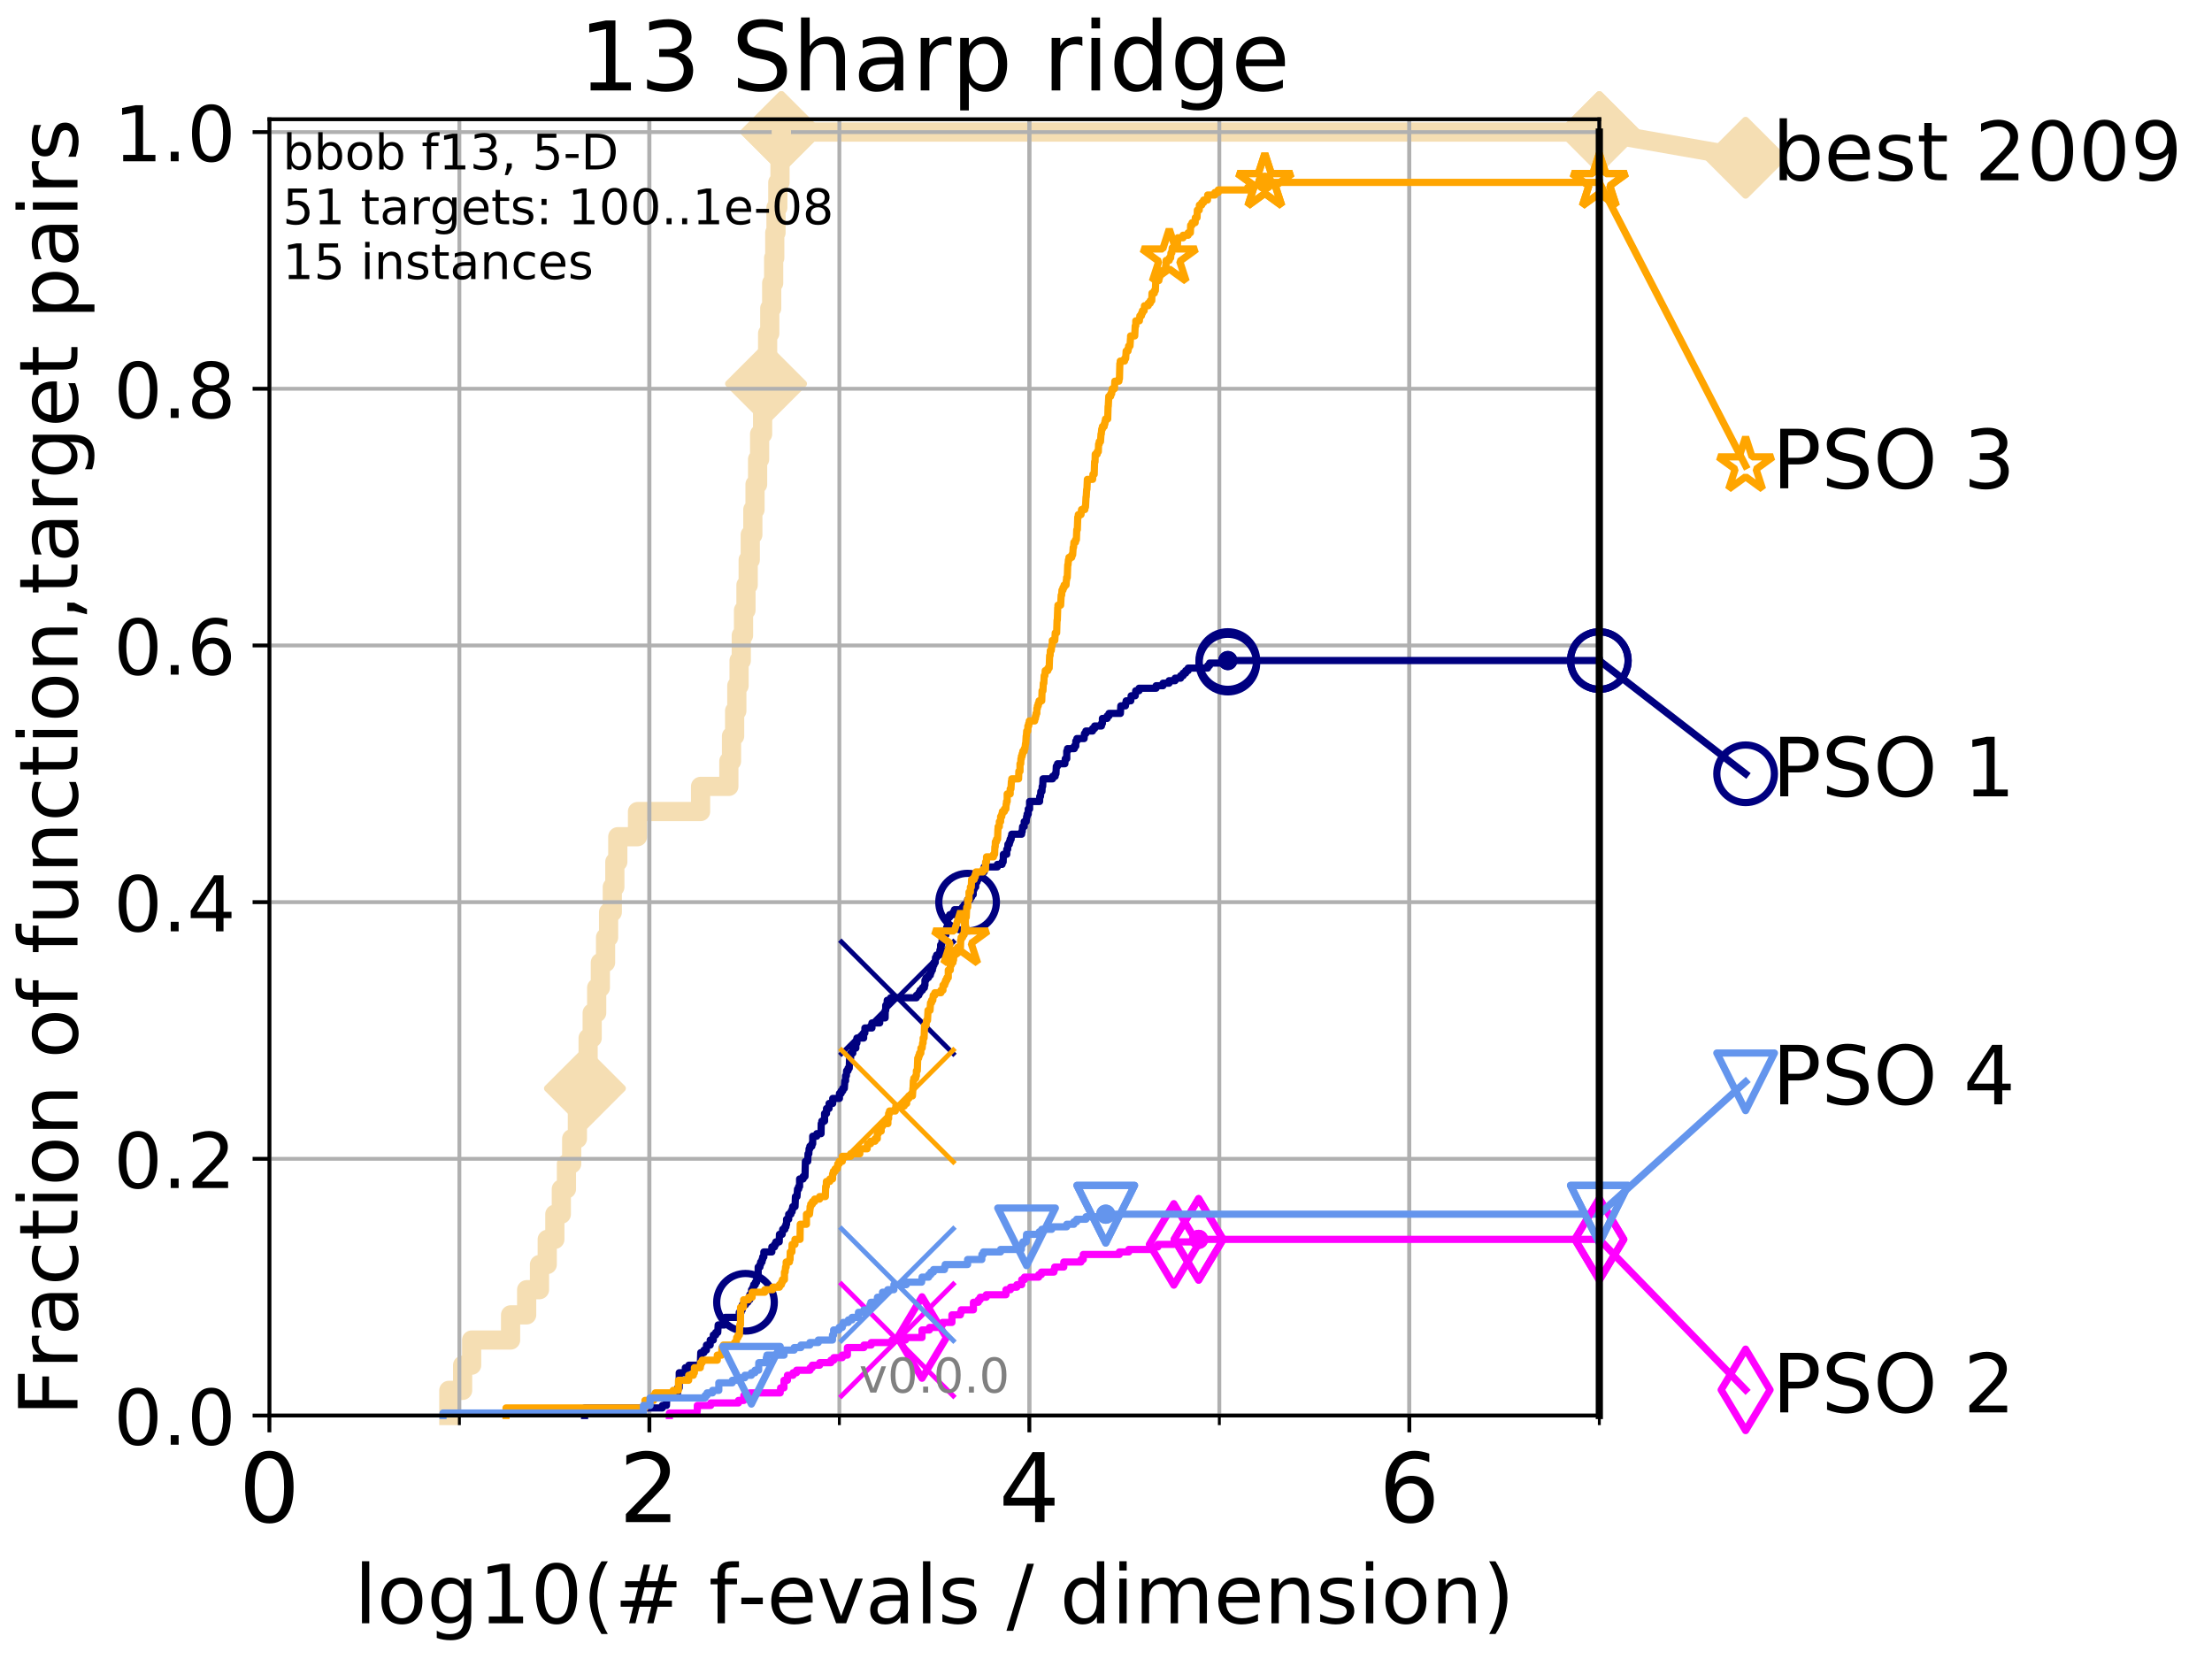 <?xml version="1.0" encoding="utf-8" standalone="no"?>
<!DOCTYPE svg PUBLIC "-//W3C//DTD SVG 1.1//EN"
  "http://www.w3.org/Graphics/SVG/1.1/DTD/svg11.dtd">
<!-- Created with matplotlib (http://matplotlib.org/) -->
<svg height="345.6pt" version="1.1" viewBox="0 0 460.8 345.6" width="460.8pt" xmlns="http://www.w3.org/2000/svg" xmlns:xlink="http://www.w3.org/1999/xlink">
 <defs>
  <style type="text/css">
*{stroke-linecap:butt;stroke-linejoin:round;}
  </style>
 </defs>
 <g id="figure_1">
  <g id="patch_1">
   <path d="M 0 345.6 
L 460.8 345.6 
L 460.8 0 
L 0 0 
z
" style="fill:#ffffff;"/>
  </g>
  <g id="axes_1">
   <g id="patch_2">
    <path d="M 56.12 294.88 
L 333.168 294.88 
L 333.168 24.84 
L 56.12 24.84 
z
" style="fill:#ffffff;"/>
   </g>
   <g id="line2d_1">
    <path d="M 93.501 294.88 
L 93.501 289.638 
L 96.372 289.638 
L 96.372 284.395 
L 98.249 284.395 
L 98.249 279.153 
L 106.365 279.153 
L 106.365 273.91 
L 109.713 273.91 
L 109.713 268.668 
L 112.385 268.668 
L 112.385 263.425 
L 113.999 263.425 
L 113.999 258.183 
L 115.583 258.183 
L 115.583 252.94 
L 116.934 252.94 
L 116.934 247.698 
L 118 247.698 
L 118 242.455 
L 119.092 242.455 
L 119.092 237.213 
L 120.283 237.213 
L 120.283 231.97 
L 121.087 231.97 
L 121.087 226.728 
L 121.854 226.728 
L 121.854 221.485 
L 122.517 221.485 
L 122.517 216.243 
L 123.362 216.243 
L 123.362 211 
L 124.299 211 
L 124.299 205.758 
L 125.063 205.758 
L 125.063 200.515 
L 126.149 200.515 
L 126.149 195.273 
L 126.78 195.273 
L 126.78 190.03 
L 127.552 190.03 
L 127.552 184.788 
L 128.082 184.788 
L 128.082 179.546 
L 128.698 179.546 
L 128.698 174.303 
L 132.804 174.303 
L 132.804 169.061 
L 145.943 169.061 
L 145.943 163.818 
L 151.832 163.818 
L 151.832 158.576 
L 152.387 158.576 
L 152.387 153.333 
L 153.036 153.333 
L 153.036 148.091 
L 153.494 148.091 
L 153.494 142.848 
L 153.964 142.848 
L 153.964 137.606 
L 154.422 137.606 
L 154.422 132.363 
L 154.889 132.363 
L 154.889 127.121 
L 155.398 127.121 
L 155.398 121.878 
L 155.861 121.878 
L 155.861 116.636 
L 156.291 116.636 
L 156.291 111.393 
L 156.829 111.393 
L 156.829 106.151 
L 157.285 106.151 
L 157.285 100.908 
L 157.821 100.908 
L 157.821 95.666 
L 158.241 95.666 
L 158.241 90.423 
L 158.863 90.423 
L 158.863 85.181 
L 159.165 85.181 
L 159.165 79.938 
L 159.58 79.938 
L 159.58 74.696 
L 159.911 74.696 
L 159.911 69.453 
L 160.356 69.453 
L 160.356 64.211 
L 160.759 64.211 
L 160.759 58.969 
L 161.168 58.969 
L 161.168 53.726 
L 161.395 53.726 
L 161.395 48.484 
L 161.656 48.484 
L 161.656 43.241 
L 162.03 43.241 
L 162.03 37.999 
L 162.488 37.999 
L 162.488 32.756 
L 162.775 32.756 
L 162.775 27.514 
L 333.168 27.514 
" style="fill:none;stroke:#f5deb3;stroke-linecap:square;stroke-width:4;"/>
   </g>
   <g id="line2d_2">
    <defs>
     <path d="M -0 7.778 
L 7.778 0 
L 0 -7.778 
L -7.778 -0 
z
" id="mbc3a56b266" style="stroke:#f5deb3;stroke-linejoin:miter;stroke-width:1.5;"/>
    </defs>
    <g>
     <use style="fill:#f5deb3;stroke:#f5deb3;stroke-linejoin:miter;stroke-width:1.5;" x="121.854" xlink:href="#mbc3a56b266" y="226.728"/>
     <use style="fill:#f5deb3;stroke:#f5deb3;stroke-linejoin:miter;stroke-width:1.5;" x="159.58" xlink:href="#mbc3a56b266" y="79.938"/>
     <use style="fill:#f5deb3;stroke:#f5deb3;stroke-linejoin:miter;stroke-width:1.5;" x="162.775" xlink:href="#mbc3a56b266" y="27.514"/>
     <use style="fill:#f5deb3;stroke:#f5deb3;stroke-linejoin:miter;stroke-width:1.5;" x="162.775" xlink:href="#mbc3a56b266" y="27.514"/>
     <use style="fill:#f5deb3;stroke:#f5deb3;stroke-linejoin:miter;stroke-width:1.5;" x="333.168" xlink:href="#mbc3a56b266" y="27.514"/>
    </g>
   </g>
   <g id="line2d_3">
    <path style="fill:none;stroke:#f5deb3;stroke-linecap:square;stroke-width:4;"/>
    <g/>
   </g>
   <g id="line2d_4">
    <path d="M 333.168 27.514 
L 363.643 32.861 
" style="fill:none;stroke:#f5deb3;stroke-linecap:square;stroke-width:4;"/>
    <g>
     <use style="fill:#f5deb3;stroke:#f5deb3;stroke-linejoin:miter;stroke-width:1.5;" x="333.168" xlink:href="#mbc3a56b266" y="27.514"/>
     <use style="fill:#f5deb3;stroke:#f5deb3;stroke-linejoin:miter;stroke-width:1.5;" x="363.643" xlink:href="#mbc3a56b266" y="32.861"/>
    </g>
   </g>
   <g id="matplotlib.axis_1">
    <g id="xtick_1">
     <g id="line2d_5">
      <path clip-path="url(#pab8c3e1db1)" d="M 56.12 294.88 
L 56.12 24.84 
" style="fill:none;stroke:#b0b0b0;stroke-linecap:square;stroke-width:0.8;"/>
     </g>
     <g id="line2d_6">
      <defs>
       <path d="M 0 0 
L 0 3.5 
" id="m68be9ded61" style="stroke:#000000;stroke-width:0.8;"/>
      </defs>
      <g>
       <use style="stroke:#000000;stroke-width:0.8;" x="56.12" xlink:href="#m68be9ded61" y="294.88"/>
      </g>
     </g>
     <g id="text_1">
      <!-- 0 -->
      <defs>
       <path d="M 31.781 66.406 
Q 24.172 66.406 20.328 58.906 
Q 16.5 51.422 16.5 36.375 
Q 16.5 21.391 20.328 13.891 
Q 24.172 6.391 31.781 6.391 
Q 39.453 6.391 43.281 13.891 
Q 47.125 21.391 47.125 36.375 
Q 47.125 51.422 43.281 58.906 
Q 39.453 66.406 31.781 66.406 
z
M 31.781 74.219 
Q 44.047 74.219 50.516 64.516 
Q 56.984 54.828 56.984 36.375 
Q 56.984 17.969 50.516 8.266 
Q 44.047 -1.422 31.781 -1.422 
Q 19.531 -1.422 13.062 8.266 
Q 6.594 17.969 6.594 36.375 
Q 6.594 54.828 13.062 64.516 
Q 19.531 74.219 31.781 74.219 
z
" id="DejaVuSans-30"/>
      </defs>
      <g transform="translate(49.758 317.077)scale(0.2 -0.2)">
       <use xlink:href="#DejaVuSans-30"/>
      </g>
     </g>
    </g>
    <g id="xtick_2">
     <g id="line2d_7">
      <path clip-path="url(#pab8c3e1db1)" d="M 135.277 294.88 
L 135.277 24.84 
" style="fill:none;stroke:#b0b0b0;stroke-linecap:square;stroke-width:0.8;"/>
     </g>
     <g id="line2d_8">
      <g>
       <use style="stroke:#000000;stroke-width:0.8;" x="135.277" xlink:href="#m68be9ded61" y="294.88"/>
      </g>
     </g>
     <g id="text_2">
      <!-- 2 -->
      <defs>
       <path d="M 19.188 8.297 
L 53.609 8.297 
L 53.609 0 
L 7.328 0 
L 7.328 8.297 
Q 12.938 14.109 22.625 23.891 
Q 32.328 33.688 34.812 36.531 
Q 39.547 41.844 41.422 45.531 
Q 43.312 49.219 43.312 52.781 
Q 43.312 58.594 39.234 62.25 
Q 35.156 65.922 28.609 65.922 
Q 23.969 65.922 18.812 64.312 
Q 13.672 62.703 7.812 59.422 
L 7.812 69.391 
Q 13.766 71.781 18.938 73 
Q 24.125 74.219 28.422 74.219 
Q 39.75 74.219 46.484 68.547 
Q 53.219 62.891 53.219 53.422 
Q 53.219 48.922 51.531 44.891 
Q 49.859 40.875 45.406 35.406 
Q 44.188 33.984 37.641 27.219 
Q 31.109 20.453 19.188 8.297 
z
" id="DejaVuSans-32"/>
      </defs>
      <g transform="translate(128.914 317.077)scale(0.2 -0.2)">
       <use xlink:href="#DejaVuSans-32"/>
      </g>
     </g>
    </g>
    <g id="xtick_3">
     <g id="line2d_9">
      <path clip-path="url(#pab8c3e1db1)" d="M 214.433 294.88 
L 214.433 24.84 
" style="fill:none;stroke:#b0b0b0;stroke-linecap:square;stroke-width:0.8;"/>
     </g>
     <g id="line2d_10">
      <g>
       <use style="stroke:#000000;stroke-width:0.8;" x="214.433" xlink:href="#m68be9ded61" y="294.88"/>
      </g>
     </g>
     <g id="text_3">
      <!-- 4 -->
      <defs>
       <path d="M 37.797 64.312 
L 12.891 25.391 
L 37.797 25.391 
z
M 35.203 72.906 
L 47.609 72.906 
L 47.609 25.391 
L 58.016 25.391 
L 58.016 17.188 
L 47.609 17.188 
L 47.609 0 
L 37.797 0 
L 37.797 17.188 
L 4.891 17.188 
L 4.891 26.703 
z
" id="DejaVuSans-34"/>
      </defs>
      <g transform="translate(208.071 317.077)scale(0.2 -0.2)">
       <use xlink:href="#DejaVuSans-34"/>
      </g>
     </g>
    </g>
    <g id="xtick_4">
     <g id="line2d_11">
      <path clip-path="url(#pab8c3e1db1)" d="M 293.59 294.88 
L 293.59 24.84 
" style="fill:none;stroke:#b0b0b0;stroke-linecap:square;stroke-width:0.8;"/>
     </g>
     <g id="line2d_12">
      <g>
       <use style="stroke:#000000;stroke-width:0.8;" x="293.59" xlink:href="#m68be9ded61" y="294.88"/>
      </g>
     </g>
     <g id="text_4">
      <!-- 6 -->
      <defs>
       <path d="M 33.016 40.375 
Q 26.375 40.375 22.484 35.828 
Q 18.609 31.297 18.609 23.391 
Q 18.609 15.531 22.484 10.953 
Q 26.375 6.391 33.016 6.391 
Q 39.656 6.391 43.531 10.953 
Q 47.406 15.531 47.406 23.391 
Q 47.406 31.297 43.531 35.828 
Q 39.656 40.375 33.016 40.375 
z
M 52.594 71.297 
L 52.594 62.312 
Q 48.875 64.062 45.094 64.984 
Q 41.312 65.922 37.594 65.922 
Q 27.828 65.922 22.672 59.328 
Q 17.531 52.734 16.797 39.406 
Q 19.672 43.656 24.016 45.922 
Q 28.375 48.188 33.594 48.188 
Q 44.578 48.188 50.953 41.516 
Q 57.328 34.859 57.328 23.391 
Q 57.328 12.156 50.688 5.359 
Q 44.047 -1.422 33.016 -1.422 
Q 20.359 -1.422 13.672 8.266 
Q 6.984 17.969 6.984 36.375 
Q 6.984 53.656 15.188 63.938 
Q 23.391 74.219 37.203 74.219 
Q 40.922 74.219 44.703 73.484 
Q 48.484 72.75 52.594 71.297 
z
" id="DejaVuSans-36"/>
      </defs>
      <g transform="translate(287.227 317.077)scale(0.2 -0.2)">
       <use xlink:href="#DejaVuSans-36"/>
      </g>
     </g>
    </g>
    <g id="xtick_5">
     <g id="line2d_13">
      <path clip-path="url(#pab8c3e1db1)" d="M 56.12 294.88 
L 56.12 24.84 
" style="fill:none;stroke:#b0b0b0;stroke-linecap:square;stroke-width:0.8;"/>
     </g>
     <g id="line2d_14">
      <defs>
       <path d="M 0 0 
L 0 2 
" id="m22a64f0d68" style="stroke:#000000;stroke-width:0.6;"/>
      </defs>
      <g>
       <use style="stroke:#000000;stroke-width:0.6;" x="56.12" xlink:href="#m22a64f0d68" y="294.88"/>
      </g>
     </g>
    </g>
    <g id="xtick_6">
     <g id="line2d_15">
      <path clip-path="url(#pab8c3e1db1)" d="M 95.698 294.88 
L 95.698 24.84 
" style="fill:none;stroke:#b0b0b0;stroke-linecap:square;stroke-width:0.8;"/>
     </g>
     <g id="line2d_16">
      <g>
       <use style="stroke:#000000;stroke-width:0.6;" x="95.698" xlink:href="#m22a64f0d68" y="294.88"/>
      </g>
     </g>
    </g>
    <g id="xtick_7">
     <g id="line2d_17">
      <path clip-path="url(#pab8c3e1db1)" d="M 135.277 294.88 
L 135.277 24.84 
" style="fill:none;stroke:#b0b0b0;stroke-linecap:square;stroke-width:0.8;"/>
     </g>
     <g id="line2d_18">
      <g>
       <use style="stroke:#000000;stroke-width:0.6;" x="135.277" xlink:href="#m22a64f0d68" y="294.88"/>
      </g>
     </g>
    </g>
    <g id="xtick_8">
     <g id="line2d_19">
      <path clip-path="url(#pab8c3e1db1)" d="M 174.855 294.88 
L 174.855 24.84 
" style="fill:none;stroke:#b0b0b0;stroke-linecap:square;stroke-width:0.8;"/>
     </g>
     <g id="line2d_20">
      <g>
       <use style="stroke:#000000;stroke-width:0.6;" x="174.855" xlink:href="#m22a64f0d68" y="294.88"/>
      </g>
     </g>
    </g>
    <g id="xtick_9">
     <g id="line2d_21">
      <path clip-path="url(#pab8c3e1db1)" d="M 214.433 294.88 
L 214.433 24.84 
" style="fill:none;stroke:#b0b0b0;stroke-linecap:square;stroke-width:0.8;"/>
     </g>
     <g id="line2d_22">
      <g>
       <use style="stroke:#000000;stroke-width:0.6;" x="214.433" xlink:href="#m22a64f0d68" y="294.88"/>
      </g>
     </g>
    </g>
    <g id="xtick_10">
     <g id="line2d_23">
      <path clip-path="url(#pab8c3e1db1)" d="M 254.011 294.88 
L 254.011 24.84 
" style="fill:none;stroke:#b0b0b0;stroke-linecap:square;stroke-width:0.8;"/>
     </g>
     <g id="line2d_24">
      <g>
       <use style="stroke:#000000;stroke-width:0.6;" x="254.011" xlink:href="#m22a64f0d68" y="294.88"/>
      </g>
     </g>
    </g>
    <g id="xtick_11">
     <g id="line2d_25">
      <path clip-path="url(#pab8c3e1db1)" d="M 293.59 294.88 
L 293.59 24.84 
" style="fill:none;stroke:#b0b0b0;stroke-linecap:square;stroke-width:0.8;"/>
     </g>
     <g id="line2d_26">
      <g>
       <use style="stroke:#000000;stroke-width:0.6;" x="293.59" xlink:href="#m22a64f0d68" y="294.88"/>
      </g>
     </g>
    </g>
    <g id="xtick_12">
     <g id="line2d_27">
      <path clip-path="url(#pab8c3e1db1)" d="M 333.168 294.88 
L 333.168 24.84 
" style="fill:none;stroke:#b0b0b0;stroke-linecap:square;stroke-width:0.8;"/>
     </g>
     <g id="line2d_28">
      <g>
       <use style="stroke:#000000;stroke-width:0.6;" x="333.168" xlink:href="#m22a64f0d68" y="294.88"/>
      </g>
     </g>
    </g>
    <g id="text_5">
     <!-- log10(# f-evals / dimension) -->
     <defs>
      <path d="M 9.422 75.984 
L 18.406 75.984 
L 18.406 0 
L 9.422 0 
z
" id="DejaVuSans-6c"/>
      <path d="M 30.609 48.391 
Q 23.391 48.391 19.188 42.75 
Q 14.984 37.109 14.984 27.297 
Q 14.984 17.484 19.156 11.844 
Q 23.344 6.203 30.609 6.203 
Q 37.797 6.203 41.984 11.859 
Q 46.188 17.531 46.188 27.297 
Q 46.188 37.016 41.984 42.703 
Q 37.797 48.391 30.609 48.391 
z
M 30.609 56 
Q 42.328 56 49.016 48.375 
Q 55.719 40.766 55.719 27.297 
Q 55.719 13.875 49.016 6.219 
Q 42.328 -1.422 30.609 -1.422 
Q 18.844 -1.422 12.172 6.219 
Q 5.516 13.875 5.516 27.297 
Q 5.516 40.766 12.172 48.375 
Q 18.844 56 30.609 56 
z
" id="DejaVuSans-6f"/>
      <path d="M 45.406 27.984 
Q 45.406 37.75 41.375 43.109 
Q 37.359 48.484 30.078 48.484 
Q 22.859 48.484 18.828 43.109 
Q 14.797 37.75 14.797 27.984 
Q 14.797 18.266 18.828 12.891 
Q 22.859 7.516 30.078 7.516 
Q 37.359 7.516 41.375 12.891 
Q 45.406 18.266 45.406 27.984 
z
M 54.391 6.781 
Q 54.391 -7.172 48.188 -13.984 
Q 42 -20.797 29.203 -20.797 
Q 24.469 -20.797 20.266 -20.094 
Q 16.062 -19.391 12.109 -17.922 
L 12.109 -9.188 
Q 16.062 -11.328 19.922 -12.344 
Q 23.781 -13.375 27.781 -13.375 
Q 36.625 -13.375 41.016 -8.766 
Q 45.406 -4.156 45.406 5.172 
L 45.406 9.625 
Q 42.625 4.781 38.281 2.391 
Q 33.938 0 27.875 0 
Q 17.828 0 11.672 7.656 
Q 5.516 15.328 5.516 27.984 
Q 5.516 40.672 11.672 48.328 
Q 17.828 56 27.875 56 
Q 33.938 56 38.281 53.609 
Q 42.625 51.219 45.406 46.391 
L 45.406 54.688 
L 54.391 54.688 
z
" id="DejaVuSans-67"/>
      <path d="M 12.406 8.297 
L 28.516 8.297 
L 28.516 63.922 
L 10.984 60.406 
L 10.984 69.391 
L 28.422 72.906 
L 38.281 72.906 
L 38.281 8.297 
L 54.391 8.297 
L 54.391 0 
L 12.406 0 
z
" id="DejaVuSans-31"/>
      <path d="M 31 75.875 
Q 24.469 64.656 21.281 53.656 
Q 18.109 42.672 18.109 31.391 
Q 18.109 20.125 21.312 9.062 
Q 24.516 -2 31 -13.188 
L 23.188 -13.188 
Q 15.875 -1.703 12.234 9.375 
Q 8.594 20.453 8.594 31.391 
Q 8.594 42.281 12.203 53.312 
Q 15.828 64.359 23.188 75.875 
z
" id="DejaVuSans-28"/>
      <path d="M 51.125 44 
L 36.922 44 
L 32.812 27.688 
L 47.125 27.688 
z
M 43.797 71.781 
L 38.719 51.516 
L 52.984 51.516 
L 58.109 71.781 
L 65.922 71.781 
L 60.891 51.516 
L 76.125 51.516 
L 76.125 44 
L 58.984 44 
L 54.984 27.688 
L 70.516 27.688 
L 70.516 20.219 
L 53.078 20.219 
L 48 0 
L 40.188 0 
L 45.219 20.219 
L 30.906 20.219 
L 25.875 0 
L 18.016 0 
L 23.094 20.219 
L 7.719 20.219 
L 7.719 27.688 
L 24.906 27.688 
L 29 44 
L 13.281 44 
L 13.281 51.516 
L 30.906 51.516 
L 35.891 71.781 
z
" id="DejaVuSans-23"/>
      <path id="DejaVuSans-20"/>
      <path d="M 37.109 75.984 
L 37.109 68.5 
L 28.516 68.5 
Q 23.688 68.5 21.797 66.547 
Q 19.922 64.594 19.922 59.516 
L 19.922 54.688 
L 34.719 54.688 
L 34.719 47.703 
L 19.922 47.703 
L 19.922 0 
L 10.891 0 
L 10.891 47.703 
L 2.297 47.703 
L 2.297 54.688 
L 10.891 54.688 
L 10.891 58.5 
Q 10.891 67.625 15.141 71.797 
Q 19.391 75.984 28.609 75.984 
z
" id="DejaVuSans-66"/>
      <path d="M 4.891 31.391 
L 31.203 31.391 
L 31.203 23.391 
L 4.891 23.391 
z
" id="DejaVuSans-2d"/>
      <path d="M 56.203 29.594 
L 56.203 25.203 
L 14.891 25.203 
Q 15.484 15.922 20.484 11.062 
Q 25.484 6.203 34.422 6.203 
Q 39.594 6.203 44.453 7.469 
Q 49.312 8.734 54.109 11.281 
L 54.109 2.781 
Q 49.266 0.734 44.188 -0.344 
Q 39.109 -1.422 33.891 -1.422 
Q 20.797 -1.422 13.156 6.188 
Q 5.516 13.812 5.516 26.812 
Q 5.516 40.234 12.766 48.109 
Q 20.016 56 32.328 56 
Q 43.359 56 49.781 48.891 
Q 56.203 41.797 56.203 29.594 
z
M 47.219 32.234 
Q 47.125 39.594 43.094 43.984 
Q 39.062 48.391 32.422 48.391 
Q 24.906 48.391 20.391 44.141 
Q 15.875 39.891 15.188 32.172 
z
" id="DejaVuSans-65"/>
      <path d="M 2.984 54.688 
L 12.5 54.688 
L 29.594 8.797 
L 46.688 54.688 
L 56.203 54.688 
L 35.688 0 
L 23.484 0 
z
" id="DejaVuSans-76"/>
      <path d="M 34.281 27.484 
Q 23.391 27.484 19.188 25 
Q 14.984 22.516 14.984 16.5 
Q 14.984 11.719 18.141 8.906 
Q 21.297 6.109 26.703 6.109 
Q 34.188 6.109 38.703 11.406 
Q 43.219 16.703 43.219 25.484 
L 43.219 27.484 
z
M 52.203 31.203 
L 52.203 0 
L 43.219 0 
L 43.219 8.297 
Q 40.141 3.328 35.547 0.953 
Q 30.953 -1.422 24.312 -1.422 
Q 15.922 -1.422 10.953 3.297 
Q 6 8.016 6 15.922 
Q 6 25.141 12.172 29.828 
Q 18.359 34.516 30.609 34.516 
L 43.219 34.516 
L 43.219 35.406 
Q 43.219 41.609 39.141 45 
Q 35.062 48.391 27.688 48.391 
Q 23 48.391 18.547 47.266 
Q 14.109 46.141 10.016 43.891 
L 10.016 52.203 
Q 14.938 54.109 19.578 55.047 
Q 24.219 56 28.609 56 
Q 40.484 56 46.344 49.844 
Q 52.203 43.703 52.203 31.203 
z
" id="DejaVuSans-61"/>
      <path d="M 44.281 53.078 
L 44.281 44.578 
Q 40.484 46.531 36.375 47.5 
Q 32.281 48.484 27.875 48.484 
Q 21.188 48.484 17.844 46.438 
Q 14.5 44.391 14.5 40.281 
Q 14.5 37.156 16.891 35.375 
Q 19.281 33.594 26.516 31.984 
L 29.594 31.297 
Q 39.156 29.25 43.188 25.516 
Q 47.219 21.781 47.219 15.094 
Q 47.219 7.469 41.188 3.016 
Q 35.156 -1.422 24.609 -1.422 
Q 20.219 -1.422 15.453 -0.562 
Q 10.688 0.297 5.422 2 
L 5.422 11.281 
Q 10.406 8.688 15.234 7.391 
Q 20.062 6.109 24.812 6.109 
Q 31.156 6.109 34.562 8.281 
Q 37.984 10.453 37.984 14.406 
Q 37.984 18.062 35.516 20.016 
Q 33.062 21.969 24.703 23.781 
L 21.578 24.516 
Q 13.234 26.266 9.516 29.906 
Q 5.812 33.547 5.812 39.891 
Q 5.812 47.609 11.281 51.797 
Q 16.75 56 26.812 56 
Q 31.781 56 36.172 55.266 
Q 40.578 54.547 44.281 53.078 
z
" id="DejaVuSans-73"/>
      <path d="M 25.391 72.906 
L 33.688 72.906 
L 8.297 -9.281 
L 0 -9.281 
z
" id="DejaVuSans-2f"/>
      <path d="M 45.406 46.391 
L 45.406 75.984 
L 54.391 75.984 
L 54.391 0 
L 45.406 0 
L 45.406 8.203 
Q 42.578 3.328 38.25 0.953 
Q 33.938 -1.422 27.875 -1.422 
Q 17.969 -1.422 11.734 6.484 
Q 5.516 14.406 5.516 27.297 
Q 5.516 40.188 11.734 48.094 
Q 17.969 56 27.875 56 
Q 33.938 56 38.25 53.625 
Q 42.578 51.266 45.406 46.391 
z
M 14.797 27.297 
Q 14.797 17.391 18.875 11.75 
Q 22.953 6.109 30.078 6.109 
Q 37.203 6.109 41.297 11.75 
Q 45.406 17.391 45.406 27.297 
Q 45.406 37.203 41.297 42.844 
Q 37.203 48.484 30.078 48.484 
Q 22.953 48.484 18.875 42.844 
Q 14.797 37.203 14.797 27.297 
z
" id="DejaVuSans-64"/>
      <path d="M 9.422 54.688 
L 18.406 54.688 
L 18.406 0 
L 9.422 0 
z
M 9.422 75.984 
L 18.406 75.984 
L 18.406 64.594 
L 9.422 64.594 
z
" id="DejaVuSans-69"/>
      <path d="M 52 44.188 
Q 55.375 50.25 60.062 53.125 
Q 64.75 56 71.094 56 
Q 79.641 56 84.281 50.016 
Q 88.922 44.047 88.922 33.016 
L 88.922 0 
L 79.891 0 
L 79.891 32.719 
Q 79.891 40.578 77.094 44.375 
Q 74.312 48.188 68.609 48.188 
Q 61.625 48.188 57.562 43.547 
Q 53.516 38.922 53.516 30.906 
L 53.516 0 
L 44.484 0 
L 44.484 32.719 
Q 44.484 40.625 41.703 44.406 
Q 38.922 48.188 33.109 48.188 
Q 26.219 48.188 22.156 43.531 
Q 18.109 38.875 18.109 30.906 
L 18.109 0 
L 9.078 0 
L 9.078 54.688 
L 18.109 54.688 
L 18.109 46.188 
Q 21.188 51.219 25.484 53.609 
Q 29.781 56 35.688 56 
Q 41.656 56 45.828 52.969 
Q 50 49.953 52 44.188 
z
" id="DejaVuSans-6d"/>
      <path d="M 54.891 33.016 
L 54.891 0 
L 45.906 0 
L 45.906 32.719 
Q 45.906 40.484 42.875 44.328 
Q 39.844 48.188 33.797 48.188 
Q 26.516 48.188 22.312 43.547 
Q 18.109 38.922 18.109 30.906 
L 18.109 0 
L 9.078 0 
L 9.078 54.688 
L 18.109 54.688 
L 18.109 46.188 
Q 21.344 51.125 25.703 53.562 
Q 30.078 56 35.797 56 
Q 45.219 56 50.047 50.172 
Q 54.891 44.344 54.891 33.016 
z
" id="DejaVuSans-6e"/>
      <path d="M 8.016 75.875 
L 15.828 75.875 
Q 23.141 64.359 26.781 53.312 
Q 30.422 42.281 30.422 31.391 
Q 30.422 20.453 26.781 9.375 
Q 23.141 -1.703 15.828 -13.188 
L 8.016 -13.188 
Q 14.5 -2 17.703 9.062 
Q 20.906 20.125 20.906 31.391 
Q 20.906 42.672 17.703 53.656 
Q 14.5 64.656 8.016 75.875 
z
" id="DejaVuSans-29"/>
     </defs>
     <g transform="translate(73.803 338.154)scale(0.17 -0.17)">
      <use xlink:href="#DejaVuSans-6c"/>
      <use x="27.783" xlink:href="#DejaVuSans-6f"/>
      <use x="88.965" xlink:href="#DejaVuSans-67"/>
      <use x="152.441" xlink:href="#DejaVuSans-31"/>
      <use x="216.064" xlink:href="#DejaVuSans-30"/>
      <use x="279.688" xlink:href="#DejaVuSans-28"/>
      <use x="318.701" xlink:href="#DejaVuSans-23"/>
      <use x="402.49" xlink:href="#DejaVuSans-20"/>
      <use x="434.277" xlink:href="#DejaVuSans-66"/>
      <use x="469.404" xlink:href="#DejaVuSans-2d"/>
      <use x="505.488" xlink:href="#DejaVuSans-65"/>
      <use x="567.012" xlink:href="#DejaVuSans-76"/>
      <use x="626.191" xlink:href="#DejaVuSans-61"/>
      <use x="687.471" xlink:href="#DejaVuSans-6c"/>
      <use x="715.254" xlink:href="#DejaVuSans-73"/>
      <use x="767.354" xlink:href="#DejaVuSans-20"/>
      <use x="799.141" xlink:href="#DejaVuSans-2f"/>
      <use x="832.832" xlink:href="#DejaVuSans-20"/>
      <use x="864.619" xlink:href="#DejaVuSans-64"/>
      <use x="928.096" xlink:href="#DejaVuSans-69"/>
      <use x="955.879" xlink:href="#DejaVuSans-6d"/>
      <use x="1053.291" xlink:href="#DejaVuSans-65"/>
      <use x="1114.814" xlink:href="#DejaVuSans-6e"/>
      <use x="1178.193" xlink:href="#DejaVuSans-73"/>
      <use x="1230.293" xlink:href="#DejaVuSans-69"/>
      <use x="1258.076" xlink:href="#DejaVuSans-6f"/>
      <use x="1319.258" xlink:href="#DejaVuSans-6e"/>
      <use x="1382.637" xlink:href="#DejaVuSans-29"/>
     </g>
    </g>
   </g>
   <g id="matplotlib.axis_2">
    <g id="ytick_1">
     <g id="line2d_29">
      <path clip-path="url(#pab8c3e1db1)" d="M 56.12 294.88 
L 333.168 294.88 
" style="fill:none;stroke:#b0b0b0;stroke-linecap:square;stroke-width:0.8;"/>
     </g>
     <g id="line2d_30">
      <defs>
       <path d="M 0 0 
L -3.5 0 
" id="m91d5d740ef" style="stroke:#000000;stroke-width:0.8;"/>
      </defs>
      <g>
       <use style="stroke:#000000;stroke-width:0.8;" x="56.12" xlink:href="#m91d5d740ef" y="294.88"/>
      </g>
     </g>
     <g id="text_6">
      <!-- 0.0 -->
      <defs>
       <path d="M 10.688 12.406 
L 21 12.406 
L 21 0 
L 10.688 0 
z
" id="DejaVuSans-2e"/>
      </defs>
      <g transform="translate(23.675 300.959)scale(0.16 -0.16)">
       <use xlink:href="#DejaVuSans-30"/>
       <use x="63.623" xlink:href="#DejaVuSans-2e"/>
       <use x="95.41" xlink:href="#DejaVuSans-30"/>
      </g>
     </g>
    </g>
    <g id="ytick_2">
     <g id="line2d_31">
      <path clip-path="url(#pab8c3e1db1)" d="M 56.12 241.407 
L 333.168 241.407 
" style="fill:none;stroke:#b0b0b0;stroke-linecap:square;stroke-width:0.8;"/>
     </g>
     <g id="line2d_32">
      <g>
       <use style="stroke:#000000;stroke-width:0.8;" x="56.12" xlink:href="#m91d5d740ef" y="241.407"/>
      </g>
     </g>
     <g id="text_7">
      <!-- 0.2 -->
      <g transform="translate(23.675 247.485)scale(0.16 -0.16)">
       <use xlink:href="#DejaVuSans-30"/>
       <use x="63.623" xlink:href="#DejaVuSans-2e"/>
       <use x="95.41" xlink:href="#DejaVuSans-32"/>
      </g>
     </g>
    </g>
    <g id="ytick_3">
     <g id="line2d_33">
      <path clip-path="url(#pab8c3e1db1)" d="M 56.12 187.933 
L 333.168 187.933 
" style="fill:none;stroke:#b0b0b0;stroke-linecap:square;stroke-width:0.8;"/>
     </g>
     <g id="line2d_34">
      <g>
       <use style="stroke:#000000;stroke-width:0.8;" x="56.12" xlink:href="#m91d5d740ef" y="187.933"/>
      </g>
     </g>
     <g id="text_8">
      <!-- 0.4 -->
      <g transform="translate(23.675 194.012)scale(0.16 -0.16)">
       <use xlink:href="#DejaVuSans-30"/>
       <use x="63.623" xlink:href="#DejaVuSans-2e"/>
       <use x="95.41" xlink:href="#DejaVuSans-34"/>
      </g>
     </g>
    </g>
    <g id="ytick_4">
     <g id="line2d_35">
      <path clip-path="url(#pab8c3e1db1)" d="M 56.12 134.46 
L 333.168 134.46 
" style="fill:none;stroke:#b0b0b0;stroke-linecap:square;stroke-width:0.8;"/>
     </g>
     <g id="line2d_36">
      <g>
       <use style="stroke:#000000;stroke-width:0.8;" x="56.12" xlink:href="#m91d5d740ef" y="134.46"/>
      </g>
     </g>
     <g id="text_9">
      <!-- 0.6 -->
      <g transform="translate(23.675 140.539)scale(0.16 -0.16)">
       <use xlink:href="#DejaVuSans-30"/>
       <use x="63.623" xlink:href="#DejaVuSans-2e"/>
       <use x="95.41" xlink:href="#DejaVuSans-36"/>
      </g>
     </g>
    </g>
    <g id="ytick_5">
     <g id="line2d_37">
      <path clip-path="url(#pab8c3e1db1)" d="M 56.12 80.987 
L 333.168 80.987 
" style="fill:none;stroke:#b0b0b0;stroke-linecap:square;stroke-width:0.8;"/>
     </g>
     <g id="line2d_38">
      <g>
       <use style="stroke:#000000;stroke-width:0.8;" x="56.12" xlink:href="#m91d5d740ef" y="80.987"/>
      </g>
     </g>
     <g id="text_10">
      <!-- 0.8 -->
      <defs>
       <path d="M 31.781 34.625 
Q 24.75 34.625 20.719 30.859 
Q 16.703 27.094 16.703 20.516 
Q 16.703 13.922 20.719 10.156 
Q 24.75 6.391 31.781 6.391 
Q 38.812 6.391 42.859 10.172 
Q 46.922 13.969 46.922 20.516 
Q 46.922 27.094 42.891 30.859 
Q 38.875 34.625 31.781 34.625 
z
M 21.922 38.812 
Q 15.578 40.375 12.031 44.719 
Q 8.5 49.078 8.5 55.328 
Q 8.5 64.062 14.719 69.141 
Q 20.953 74.219 31.781 74.219 
Q 42.672 74.219 48.875 69.141 
Q 55.078 64.062 55.078 55.328 
Q 55.078 49.078 51.531 44.719 
Q 48 40.375 41.703 38.812 
Q 48.828 37.156 52.797 32.312 
Q 56.781 27.484 56.781 20.516 
Q 56.781 9.906 50.312 4.234 
Q 43.844 -1.422 31.781 -1.422 
Q 19.734 -1.422 13.25 4.234 
Q 6.781 9.906 6.781 20.516 
Q 6.781 27.484 10.781 32.312 
Q 14.797 37.156 21.922 38.812 
z
M 18.312 54.391 
Q 18.312 48.734 21.844 45.562 
Q 25.391 42.391 31.781 42.391 
Q 38.141 42.391 41.719 45.562 
Q 45.312 48.734 45.312 54.391 
Q 45.312 60.062 41.719 63.234 
Q 38.141 66.406 31.781 66.406 
Q 25.391 66.406 21.844 63.234 
Q 18.312 60.062 18.312 54.391 
z
" id="DejaVuSans-38"/>
      </defs>
      <g transform="translate(23.675 87.066)scale(0.16 -0.16)">
       <use xlink:href="#DejaVuSans-30"/>
       <use x="63.623" xlink:href="#DejaVuSans-2e"/>
       <use x="95.41" xlink:href="#DejaVuSans-38"/>
      </g>
     </g>
    </g>
    <g id="ytick_6">
     <g id="line2d_39">
      <path clip-path="url(#pab8c3e1db1)" d="M 56.12 27.514 
L 333.168 27.514 
" style="fill:none;stroke:#b0b0b0;stroke-linecap:square;stroke-width:0.8;"/>
     </g>
     <g id="line2d_40">
      <g>
       <use style="stroke:#000000;stroke-width:0.8;" x="56.12" xlink:href="#m91d5d740ef" y="27.514"/>
      </g>
     </g>
     <g id="text_11">
      <!-- 1.0 -->
      <g transform="translate(23.675 33.592)scale(0.16 -0.16)">
       <use xlink:href="#DejaVuSans-31"/>
       <use x="63.623" xlink:href="#DejaVuSans-2e"/>
       <use x="95.41" xlink:href="#DejaVuSans-30"/>
      </g>
     </g>
    </g>
    <g id="text_12">
     <!-- Fraction of function,target pairs -->
     <defs>
      <path d="M 9.812 72.906 
L 51.703 72.906 
L 51.703 64.594 
L 19.672 64.594 
L 19.672 43.109 
L 48.578 43.109 
L 48.578 34.812 
L 19.672 34.812 
L 19.672 0 
L 9.812 0 
z
" id="DejaVuSans-46"/>
      <path d="M 41.109 46.297 
Q 39.594 47.172 37.812 47.578 
Q 36.031 48 33.891 48 
Q 26.266 48 22.188 43.047 
Q 18.109 38.094 18.109 28.812 
L 18.109 0 
L 9.078 0 
L 9.078 54.688 
L 18.109 54.688 
L 18.109 46.188 
Q 20.953 51.172 25.484 53.578 
Q 30.031 56 36.531 56 
Q 37.453 56 38.578 55.875 
Q 39.703 55.766 41.062 55.516 
z
" id="DejaVuSans-72"/>
      <path d="M 48.781 52.594 
L 48.781 44.188 
Q 44.969 46.297 41.141 47.344 
Q 37.312 48.391 33.406 48.391 
Q 24.656 48.391 19.812 42.844 
Q 14.984 37.312 14.984 27.297 
Q 14.984 17.281 19.812 11.734 
Q 24.656 6.203 33.406 6.203 
Q 37.312 6.203 41.141 7.25 
Q 44.969 8.297 48.781 10.406 
L 48.781 2.094 
Q 45.016 0.344 40.984 -0.531 
Q 36.969 -1.422 32.422 -1.422 
Q 20.062 -1.422 12.781 6.344 
Q 5.516 14.109 5.516 27.297 
Q 5.516 40.672 12.859 48.328 
Q 20.219 56 33.016 56 
Q 37.156 56 41.109 55.141 
Q 45.062 54.297 48.781 52.594 
z
" id="DejaVuSans-63"/>
      <path d="M 18.312 70.219 
L 18.312 54.688 
L 36.812 54.688 
L 36.812 47.703 
L 18.312 47.703 
L 18.312 18.016 
Q 18.312 11.328 20.141 9.422 
Q 21.969 7.516 27.594 7.516 
L 36.812 7.516 
L 36.812 0 
L 27.594 0 
Q 17.188 0 13.234 3.875 
Q 9.281 7.766 9.281 18.016 
L 9.281 47.703 
L 2.688 47.703 
L 2.688 54.688 
L 9.281 54.688 
L 9.281 70.219 
z
" id="DejaVuSans-74"/>
      <path d="M 8.5 21.578 
L 8.5 54.688 
L 17.484 54.688 
L 17.484 21.922 
Q 17.484 14.156 20.5 10.266 
Q 23.531 6.391 29.594 6.391 
Q 36.859 6.391 41.078 11.031 
Q 45.312 15.672 45.312 23.688 
L 45.312 54.688 
L 54.297 54.688 
L 54.297 0 
L 45.312 0 
L 45.312 8.406 
Q 42.047 3.422 37.719 1 
Q 33.406 -1.422 27.688 -1.422 
Q 18.266 -1.422 13.375 4.438 
Q 8.5 10.297 8.5 21.578 
z
M 31.109 56 
z
" id="DejaVuSans-75"/>
      <path d="M 11.719 12.406 
L 22.016 12.406 
L 22.016 4 
L 14.016 -11.625 
L 7.719 -11.625 
L 11.719 4 
z
" id="DejaVuSans-2c"/>
      <path d="M 18.109 8.203 
L 18.109 -20.797 
L 9.078 -20.797 
L 9.078 54.688 
L 18.109 54.688 
L 18.109 46.391 
Q 20.953 51.266 25.266 53.625 
Q 29.594 56 35.594 56 
Q 45.562 56 51.781 48.094 
Q 58.016 40.188 58.016 27.297 
Q 58.016 14.406 51.781 6.484 
Q 45.562 -1.422 35.594 -1.422 
Q 29.594 -1.422 25.266 0.953 
Q 20.953 3.328 18.109 8.203 
z
M 48.688 27.297 
Q 48.688 37.203 44.609 42.844 
Q 40.531 48.484 33.406 48.484 
Q 26.266 48.484 22.188 42.844 
Q 18.109 37.203 18.109 27.297 
Q 18.109 17.391 22.188 11.75 
Q 26.266 6.109 33.406 6.109 
Q 40.531 6.109 44.609 11.75 
Q 48.688 17.391 48.688 27.297 
z
" id="DejaVuSans-70"/>
     </defs>
     <g transform="translate(16.14 294.999)rotate(-90)scale(0.17 -0.17)">
      <use xlink:href="#DejaVuSans-46"/>
      <use x="57.41" xlink:href="#DejaVuSans-72"/>
      <use x="98.523" xlink:href="#DejaVuSans-61"/>
      <use x="159.803" xlink:href="#DejaVuSans-63"/>
      <use x="214.783" xlink:href="#DejaVuSans-74"/>
      <use x="253.992" xlink:href="#DejaVuSans-69"/>
      <use x="281.775" xlink:href="#DejaVuSans-6f"/>
      <use x="342.957" xlink:href="#DejaVuSans-6e"/>
      <use x="406.336" xlink:href="#DejaVuSans-20"/>
      <use x="438.123" xlink:href="#DejaVuSans-6f"/>
      <use x="499.305" xlink:href="#DejaVuSans-66"/>
      <use x="534.51" xlink:href="#DejaVuSans-20"/>
      <use x="566.297" xlink:href="#DejaVuSans-66"/>
      <use x="601.502" xlink:href="#DejaVuSans-75"/>
      <use x="664.881" xlink:href="#DejaVuSans-6e"/>
      <use x="728.26" xlink:href="#DejaVuSans-63"/>
      <use x="783.24" xlink:href="#DejaVuSans-74"/>
      <use x="822.449" xlink:href="#DejaVuSans-69"/>
      <use x="850.232" xlink:href="#DejaVuSans-6f"/>
      <use x="911.414" xlink:href="#DejaVuSans-6e"/>
      <use x="974.793" xlink:href="#DejaVuSans-2c"/>
      <use x="1006.58" xlink:href="#DejaVuSans-74"/>
      <use x="1045.789" xlink:href="#DejaVuSans-61"/>
      <use x="1107.068" xlink:href="#DejaVuSans-72"/>
      <use x="1148.166" xlink:href="#DejaVuSans-67"/>
      <use x="1211.643" xlink:href="#DejaVuSans-65"/>
      <use x="1273.166" xlink:href="#DejaVuSans-74"/>
      <use x="1312.375" xlink:href="#DejaVuSans-20"/>
      <use x="1344.162" xlink:href="#DejaVuSans-70"/>
      <use x="1407.639" xlink:href="#DejaVuSans-61"/>
      <use x="1468.918" xlink:href="#DejaVuSans-69"/>
      <use x="1496.701" xlink:href="#DejaVuSans-72"/>
      <use x="1537.814" xlink:href="#DejaVuSans-73"/>
     </g>
    </g>
   </g>
   <g id="line2d_41">
    <defs>
     <path d="M 0 1.5 
C 0.398 1.5 0.779 1.342 1.061 1.061 
C 1.342 0.779 1.5 0.398 1.5 0 
C 1.5 -0.398 1.342 -0.779 1.061 -1.061 
C 0.779 -1.342 0.398 -1.5 0 -1.5 
C -0.398 -1.5 -0.779 -1.342 -1.061 -1.061 
C -1.342 -0.779 -1.5 -0.398 -1.5 0 
C -1.5 0.398 -1.342 0.779 -1.061 1.061 
C -0.779 1.342 -0.398 1.5 0 1.5 
z
" id="mf9907f38a3" style="stroke:#f5deb3;"/>
    </defs>
    <g>
     <use style="fill:#f5deb3;stroke:#f5deb3;" x="162.775" xlink:href="#mf9907f38a3" y="27.514"/>
     <use style="fill:#f5deb3;stroke:#f5deb3;" x="162.775" xlink:href="#mf9907f38a3" y="27.514"/>
    </g>
   </g>
   <g id="line2d_42">
    <defs>
     <path d="M 0 1.5 
C 0.398 1.5 0.779 1.342 1.061 1.061 
C 1.342 0.779 1.5 0.398 1.5 0 
C 1.5 -0.398 1.342 -0.779 1.061 -1.061 
C 0.779 -1.342 0.398 -1.5 0 -1.5 
C -0.398 -1.5 -0.779 -1.342 -1.061 -1.061 
C -1.342 -0.779 -1.5 -0.398 -1.5 0 
C -1.5 0.398 -1.342 0.779 -1.061 1.061 
C -0.779 1.342 -0.398 1.5 0 1.5 
z
" id="ma0172bd3f3" style="stroke:#000080;"/>
    </defs>
    <g>
     <use style="fill:#000080;stroke:#000080;" x="255.779" xlink:href="#ma0172bd3f3" y="137.606"/>
     <use style="fill:#000080;stroke:#000080;" x="255.779" xlink:href="#ma0172bd3f3" y="137.606"/>
    </g>
   </g>
   <g id="line2d_43">
    <path d="M 121.779 294.88 
L 121.779 293.307 
L 137.975 293.307 
L 137.975 292.783 
L 138.835 292.783 
L 138.891 291.21 
L 140.409 291.21 
L 140.409 290.162 
L 141.158 290.162 
L 141.158 289.113 
L 141.496 289.113 
L 141.496 285.968 
L 142.765 285.968 
L 142.765 284.919 
L 143.505 284.919 
L 143.505 284.395 
L 145.888 284.395 
L 145.98 281.774 
L 146.65 281.774 
L 146.65 281.25 
L 147.156 281.25 
L 147.174 280.201 
L 147.947 280.201 
L 147.947 279.153 
L 148.593 279.153 
L 148.593 278.104 
L 149.093 278.104 
L 149.093 277.58 
L 149.518 277.58 
L 149.608 276.007 
L 150.957 276.007 
L 151.054 274.434 
L 153.999 274.434 
L 153.999 273.386 
L 154.377 273.386 
L 154.377 272.862 
L 154.635 272.862 
L 154.635 271.813 
L 155.302 271.813 
L 155.302 271.289 
L 155.778 271.289 
L 155.778 270.765 
L 156.19 270.765 
L 156.19 269.716 
L 156.563 269.716 
L 156.563 268.668 
L 156.849 268.668 
L 156.849 268.143 
L 157.015 268.143 
L 157.015 267.619 
L 157.351 267.619 
L 157.351 267.095 
L 157.634 267.095 
L 157.634 265.522 
L 157.941 265.522 
L 157.941 263.949 
L 158.305 263.949 
L 158.305 263.425 
L 158.457 263.425 
L 158.457 262.901 
L 158.74 262.901 
L 158.74 262.377 
L 158.88 262.377 
L 158.88 261.852 
L 159.122 261.852 
L 159.122 260.804 
L 160.79 260.804 
L 160.79 259.755 
L 161.35 259.755 
L 161.35 259.231 
L 161.627 259.231 
L 161.627 258.707 
L 162.325 258.707 
L 162.374 257.134 
L 162.947 257.134 
L 163.05 256.086 
L 163.502 256.086 
L 163.502 255.561 
L 163.727 255.561 
L 163.727 255.037 
L 163.858 255.037 
L 163.858 253.989 
L 164.295 253.989 
L 164.295 252.94 
L 164.759 252.94 
L 164.759 252.416 
L 165.011 252.416 
L 165.011 251.892 
L 165.138 251.892 
L 165.138 251.367 
L 165.622 251.367 
L 165.704 249.27 
L 166.029 249.27 
L 166.137 247.698 
L 166.375 247.698 
L 166.375 247.173 
L 166.571 247.173 
L 166.571 245.601 
L 167.312 245.601 
L 167.312 245.076 
L 167.697 245.076 
L 167.775 241.931 
L 168.266 241.931 
L 168.322 240.358 
L 168.492 240.358 
L 168.546 239.31 
L 168.709 239.31 
L 168.709 238.785 
L 169.122 238.785 
L 169.122 238.261 
L 169.299 238.261 
L 169.299 236.689 
L 170.151 236.689 
L 170.151 236.164 
L 171.041 236.164 
L 171.075 234.067 
L 171.203 234.067 
L 171.203 233.543 
L 171.772 233.543 
L 171.772 231.97 
L 172.178 231.97 
L 172.178 230.922 
L 172.708 230.922 
L 172.708 229.873 
L 173.47 229.873 
L 173.47 228.825 
L 174.869 228.825 
L 174.869 227.776 
L 175.232 227.776 
L 175.232 227.252 
L 175.565 227.252 
L 175.565 226.728 
L 175.889 226.728 
L 175.992 225.155 
L 176.146 225.155 
L 176.146 224.107 
L 176.314 224.107 
L 176.364 223.058 
L 176.658 223.058 
L 176.658 222.534 
L 176.913 222.534 
L 176.983 220.437 
L 177.2 220.437 
L 177.2 219.388 
L 177.656 219.388 
L 177.656 218.34 
L 178.29 218.34 
L 178.29 217.291 
L 178.511 217.291 
L 178.511 216.243 
L 179.914 216.243 
L 179.914 215.194 
L 180.165 215.194 
L 180.175 214.146 
L 181.642 214.146 
L 181.642 213.097 
L 183.261 213.097 
L 183.261 212.049 
L 184.387 212.049 
L 184.409 210.476 
L 184.511 210.476 
L 184.511 209.428 
L 184.77 209.428 
L 184.824 208.379 
L 185.527 208.379 
L 185.527 207.855 
L 190.902 207.855 
L 190.902 207.331 
L 191.403 207.331 
L 191.403 206.806 
L 191.68 206.806 
L 191.68 206.282 
L 192.159 206.282 
L 192.159 205.758 
L 192.567 205.758 
L 192.567 205.234 
L 192.682 205.234 
L 192.682 204.185 
L 192.893 204.185 
L 192.893 203.661 
L 193.408 203.661 
L 193.408 203.137 
L 193.805 203.137 
L 193.805 202.612 
L 193.98 202.612 
L 193.98 202.088 
L 194.235 202.088 
L 194.235 201.564 
L 194.351 201.564 
L 194.351 201.04 
L 194.563 201.04 
L 194.563 200.515 
L 194.833 200.515 
L 194.881 199.467 
L 195.116 199.467 
L 195.116 198.943 
L 195.699 198.943 
L 195.8 197.894 
L 195.946 197.894 
L 195.946 196.846 
L 196.166 196.846 
L 196.266 195.797 
L 196.696 195.797 
L 196.696 194.749 
L 197.043 194.749 
L 197.043 193.7 
L 197.211 193.7 
L 197.211 193.176 
L 197.372 193.176 
L 197.426 191.079 
L 197.83 191.079 
L 197.83 190.555 
L 198.55 190.555 
L 198.55 190.03 
L 198.831 190.03 
L 198.831 189.506 
L 200.48 189.506 
L 200.48 188.982 
L 200.874 188.982 
L 200.874 188.458 
L 201.487 188.458 
L 201.568 187.409 
L 202.088 187.409 
L 202.088 186.885 
L 202.39 186.885 
L 202.39 186.361 
L 202.733 186.361 
L 202.745 185.312 
L 202.921 185.312 
L 202.921 184.788 
L 203.25 184.788 
L 203.28 183.739 
L 203.538 183.739 
L 203.538 183.215 
L 203.786 183.215 
L 203.786 182.691 
L 204.143 182.691 
L 204.143 182.167 
L 204.638 182.167 
L 204.638 181.642 
L 205.015 181.642 
L 205.015 180.594 
L 207.773 180.594 
L 207.773 180.07 
L 208.756 180.07 
L 208.756 179.546 
L 208.981 179.546 
L 209.018 177.973 
L 209.724 177.973 
L 209.724 176.924 
L 209.921 176.924 
L 209.97 175.876 
L 210.265 175.876 
L 210.265 175.352 
L 210.427 175.352 
L 210.427 174.827 
L 210.643 174.827 
L 210.643 174.303 
L 210.758 174.303 
L 210.758 173.779 
L 212.825 173.779 
L 212.825 173.255 
L 212.943 173.255 
L 213.023 172.206 
L 213.358 172.206 
L 213.358 171.158 
L 213.774 171.158 
L 213.863 170.109 
L 213.967 170.109 
L 213.967 169.585 
L 214.203 169.585 
L 214.203 168.536 
L 214.484 168.536 
L 214.484 166.964 
L 216.568 166.964 
L 216.592 165.915 
L 216.75 165.915 
L 216.823 164.867 
L 217.063 164.867 
L 217.107 163.818 
L 217.209 163.818 
L 217.276 162.245 
L 219.274 162.245 
L 219.274 161.721 
L 219.811 161.721 
L 219.811 161.197 
L 219.978 161.197 
L 220.05 159.624 
L 220.303 159.624 
L 220.303 159.1 
L 221.831 159.1 
L 221.916 158.051 
L 222.224 158.051 
L 222.224 156.479 
L 222.385 156.479 
L 222.385 155.954 
L 223.794 155.954 
L 223.794 155.43 
L 224.104 155.43 
L 224.104 154.382 
L 224.337 154.382 
L 224.337 153.857 
L 225.84 153.857 
L 225.908 152.809 
L 226.204 152.809 
L 226.204 152.285 
L 227.602 152.285 
L 227.602 151.76 
L 228.034 151.76 
L 228.034 151.236 
L 229.457 151.236 
L 229.457 150.712 
L 229.65 150.712 
L 229.65 149.663 
L 230.642 149.663 
L 230.642 149.139 
L 231.026 149.139 
L 231.026 148.615 
L 233.399 148.615 
L 233.486 147.042 
L 234.451 147.042 
L 234.451 146.518 
L 234.596 146.518 
L 234.596 145.994 
L 235.561 145.994 
L 235.638 144.945 
L 236.491 144.945 
L 236.59 143.897 
L 237.289 143.897 
L 237.289 143.372 
L 240.835 143.372 
L 240.835 142.848 
L 242.268 142.848 
L 242.268 142.324 
L 243.542 142.324 
L 243.542 141.8 
L 244.8 141.8 
L 244.8 141.275 
L 245.948 141.275 
L 245.948 140.751 
L 246.471 140.751 
L 246.471 140.227 
L 247.001 140.227 
L 247.001 139.703 
L 247.515 139.703 
L 247.515 139.178 
L 251.578 139.178 
L 251.578 138.654 
L 251.973 138.654 
L 251.973 138.13 
L 255.779 138.13 
L 255.779 137.606 
L 333.168 137.606 
L 333.168 137.606 
" style="fill:none;stroke:#000080;stroke-linecap:square;stroke-width:1.5;"/>
   </g>
   <g id="line2d_44">
    <defs>
     <path d="M 0 6 
C 1.591 6 3.117 5.368 4.243 4.243 
C 5.368 3.117 6 1.591 6 0 
C 6 -1.591 5.368 -3.117 4.243 -4.243 
C 3.117 -5.368 1.591 -6 0 -6 
C -1.591 -6 -3.117 -5.368 -4.243 -4.243 
C -5.368 -3.117 -6 -1.591 -6 0 
C -6 1.591 -5.368 3.117 -4.243 4.243 
C -3.117 5.368 -1.591 6 0 6 
z
" id="m93ceda94df" style="stroke:#000080;stroke-width:1.5;"/>
    </defs>
    <g>
     <use style="fill-opacity:0;stroke:#000080;stroke-width:1.5;" x="155.302" xlink:href="#m93ceda94df" y="271.289"/>
     <use style="fill-opacity:0;stroke:#000080;stroke-width:1.5;" x="201.568" xlink:href="#m93ceda94df" y="187.933"/>
     <use style="fill-opacity:0;stroke:#000080;stroke-width:1.5;" x="255.779" xlink:href="#m93ceda94df" y="138.13"/>
     <use style="fill-opacity:0;stroke:#000080;stroke-width:1.5;" x="255.779" xlink:href="#m93ceda94df" y="137.606"/>
     <use style="fill-opacity:0;stroke:#000080;stroke-width:1.5;" x="333.168" xlink:href="#m93ceda94df" y="137.606"/>
    </g>
   </g>
   <g id="line2d_45">
    <path style="fill:none;stroke:#000080;stroke-linecap:square;stroke-width:1.5;"/>
    <g/>
   </g>
   <g id="line2d_46">
    <path clip-path="url(#pab8c3e1db1)" d="M 186.942 207.855 
" style="fill:none;stroke:#000080;stroke-linecap:square;stroke-width:1.5;"/>
    <defs>
     <path d="M -12 12 
L 12 -12 
M -12 -12 
L 12 12 
" id="m9eaca7a191" style="stroke:#000080;"/>
    </defs>
    <g clip-path="url(#pab8c3e1db1)">
     <use style="fill:#000080;stroke:#000080;" x="186.942" xlink:href="#m9eaca7a191" y="207.855"/>
    </g>
   </g>
   <g id="line2d_47">
    <defs>
     <path d="M 0 1.5 
C 0.398 1.5 0.779 1.342 1.061 1.061 
C 1.342 0.779 1.5 0.398 1.5 0 
C 1.5 -0.398 1.342 -0.779 1.061 -1.061 
C 0.779 -1.342 0.398 -1.5 0 -1.5 
C -0.398 -1.5 -0.779 -1.342 -1.061 -1.061 
C -1.342 -0.779 -1.5 -0.398 -1.5 0 
C -1.5 0.398 -1.342 0.779 -1.061 1.061 
C -0.779 1.342 -0.398 1.5 0 1.5 
z
" id="m84e637c157" style="stroke:#ff00ff;"/>
    </defs>
    <g>
     <use style="fill:#ff00ff;stroke:#ff00ff;" x="249.697" xlink:href="#m84e637c157" y="258.183"/>
     <use style="fill:#ff00ff;stroke:#ff00ff;" x="249.697" xlink:href="#m84e637c157" y="258.183"/>
    </g>
   </g>
   <g id="line2d_48">
    <path d="M 139.439 294.88 
L 139.439 294.356 
L 145.207 294.356 
L 145.207 293.832 
L 145.265 293.832 
L 145.265 292.783 
L 148.062 292.783 
L 148.062 292.259 
L 153.836 292.259 
L 153.836 291.735 
L 154.955 291.735 
L 154.955 290.686 
L 156.231 290.686 
L 156.231 290.162 
L 162.53 290.162 
L 162.53 289.638 
L 162.614 289.638 
L 162.614 289.113 
L 163.315 289.113 
L 163.315 287.541 
L 164.039 287.541 
L 164.039 286.492 
L 165.205 286.492 
L 165.205 285.968 
L 165.936 285.968 
L 165.936 285.444 
L 168.758 285.444 
L 168.758 284.919 
L 169.194 284.919 
L 169.194 284.395 
L 170.755 284.395 
L 170.755 283.871 
L 173.097 283.871 
L 173.097 283.347 
L 173.703 283.347 
L 173.703 282.822 
L 175.459 282.822 
L 175.459 282.298 
L 176.527 282.298 
L 176.527 280.725 
L 179.967 280.725 
L 179.967 280.201 
L 181.489 280.201 
L 181.489 279.677 
L 185.824 279.677 
L 185.824 279.153 
L 188.645 279.153 
L 188.645 278.628 
L 192.072 278.628 
L 192.072 277.056 
L 193.621 277.056 
L 193.621 276.531 
L 195.281 276.531 
L 195.281 276.007 
L 196.345 276.007 
L 196.345 275.483 
L 198.306 275.483 
L 198.306 273.91 
L 200.065 273.91 
L 200.065 273.386 
L 200.239 273.386 
L 200.239 272.862 
L 202.779 272.862 
L 202.779 271.289 
L 203.8 271.289 
L 203.8 270.765 
L 204.193 270.765 
L 204.193 270.24 
L 205.461 270.24 
L 205.461 269.716 
L 209.561 269.716 
L 209.561 268.668 
L 210.498 268.668 
L 210.498 268.143 
L 211.828 268.143 
L 211.828 267.619 
L 212.843 267.619 
L 212.843 266.571 
L 213.419 266.571 
L 213.419 266.046 
L 216.386 266.046 
L 216.386 265.522 
L 216.943 265.522 
L 216.943 264.998 
L 219.55 264.998 
L 219.55 264.474 
L 219.709 264.474 
L 219.709 263.949 
L 221.604 263.949 
L 221.604 262.901 
L 225.187 262.901 
L 225.187 262.377 
L 225.661 262.377 
L 225.661 261.328 
L 233.175 261.328 
L 233.175 260.804 
L 235.141 260.804 
L 235.141 260.28 
L 239.688 260.28 
L 239.688 259.755 
L 241.216 259.755 
L 241.216 259.231 
L 244.53 259.231 
L 244.53 258.707 
L 249.697 258.707 
L 249.697 258.183 
L 333.168 258.183 
" style="fill:none;stroke:#ff00ff;stroke-linecap:square;stroke-width:1.5;"/>
   </g>
   <g id="line2d_49">
    <defs>
     <path d="M -0 8.485 
L 5.091 0 
L 0 -8.485 
L -5.091 -0 
z
" id="m34a1a0b74c" style="stroke:#ff00ff;stroke-linejoin:miter;stroke-width:1.5;"/>
    </defs>
    <g>
     <use style="fill-opacity:0;stroke:#ff00ff;stroke-linejoin:miter;stroke-width:1.5;" x="192.072" xlink:href="#m34a1a0b74c" y="278.628"/>
     <use style="fill-opacity:0;stroke:#ff00ff;stroke-linejoin:miter;stroke-width:1.5;" x="244.53" xlink:href="#m34a1a0b74c" y="259.231"/>
     <use style="fill-opacity:0;stroke:#ff00ff;stroke-linejoin:miter;stroke-width:1.5;" x="249.697" xlink:href="#m34a1a0b74c" y="258.183"/>
     <use style="fill-opacity:0;stroke:#ff00ff;stroke-linejoin:miter;stroke-width:1.5;" x="249.697" xlink:href="#m34a1a0b74c" y="258.183"/>
     <use style="fill-opacity:0;stroke:#ff00ff;stroke-linejoin:miter;stroke-width:1.5;" x="333.168" xlink:href="#m34a1a0b74c" y="258.183"/>
    </g>
   </g>
   <g id="line2d_50">
    <path style="fill:none;stroke:#ff00ff;stroke-linecap:square;stroke-width:1.5;"/>
    <g/>
   </g>
   <g id="line2d_51">
    <path clip-path="url(#pab8c3e1db1)" d="M 186.942 279.153 
" style="fill:none;stroke:#ff00ff;stroke-linecap:square;stroke-width:1.5;"/>
    <defs>
     <path d="M -12 12 
L 12 -12 
M -12 -12 
L 12 12 
" id="mabb685dbb4" style="stroke:#ff00ff;"/>
    </defs>
    <g clip-path="url(#pab8c3e1db1)">
     <use style="fill:#ff00ff;stroke:#ff00ff;" x="186.942" xlink:href="#mabb685dbb4" y="279.153"/>
    </g>
   </g>
   <g id="line2d_52">
    <defs>
     <path d="M 0 1.5 
C 0.398 1.5 0.779 1.342 1.061 1.061 
C 1.342 0.779 1.5 0.398 1.5 0 
C 1.5 -0.398 1.342 -0.779 1.061 -1.061 
C 0.779 -1.342 0.398 -1.5 0 -1.5 
C -0.398 -1.5 -0.779 -1.342 -1.061 -1.061 
C -1.342 -0.779 -1.5 -0.398 -1.5 0 
C -1.5 0.398 -1.342 0.779 -1.061 1.061 
C -0.779 1.342 -0.398 1.5 0 1.5 
z
" id="m9dd6e61d40" style="stroke:#ffa500;"/>
    </defs>
    <g>
     <use style="fill:#ffa500;stroke:#ffa500;" x="263.489" xlink:href="#m9dd6e61d40" y="37.999"/>
     <use style="fill:#ffa500;stroke:#ffa500;" x="263.489" xlink:href="#m9dd6e61d40" y="37.999"/>
    </g>
   </g>
   <g id="line2d_53">
    <path d="M 105.415 294.88 
L 105.415 293.307 
L 134.359 293.307 
L 134.359 291.735 
L 136.148 291.735 
L 136.148 290.686 
L 136.504 290.686 
L 136.504 290.162 
L 140.23 290.162 
L 140.23 289.638 
L 141.328 289.638 
L 141.352 287.541 
L 143.462 287.541 
L 143.462 286.492 
L 144.438 286.492 
L 144.438 285.968 
L 144.658 285.968 
L 144.658 284.919 
L 145.888 284.919 
L 145.925 283.871 
L 146.273 283.871 
L 146.273 283.347 
L 149.428 283.347 
L 149.428 282.298 
L 150.325 282.298 
L 150.396 280.725 
L 150.707 280.725 
L 150.707 280.201 
L 153.023 280.201 
L 153.023 279.677 
L 153.363 279.677 
L 153.47 278.628 
L 153.743 278.628 
L 153.743 278.104 
L 154.034 278.104 
L 154.091 276.007 
L 154.252 276.007 
L 154.274 272.337 
L 154.867 272.337 
L 154.911 270.765 
L 155.944 270.765 
L 155.944 270.24 
L 156.682 270.24 
L 156.682 269.192 
L 159.31 269.192 
L 159.31 268.668 
L 160.968 268.668 
L 160.968 268.143 
L 162.374 268.143 
L 162.374 267.619 
L 162.782 267.619 
L 162.782 267.095 
L 162.996 267.095 
L 162.996 266.571 
L 163.415 266.571 
L 163.415 264.998 
L 163.562 264.998 
L 163.641 263.949 
L 163.773 263.949 
L 163.773 262.901 
L 164.46 262.901 
L 164.46 262.377 
L 164.585 262.377 
L 164.623 260.804 
L 164.968 260.804 
L 165.005 259.231 
L 165.604 259.231 
L 165.604 258.183 
L 166.66 258.183 
L 166.704 255.037 
L 168.002 255.037 
L 168.002 252.94 
L 168.635 252.94 
L 168.734 251.892 
L 168.754 251.892 
L 168.754 251.367 
L 168.89 251.367 
L 168.89 250.843 
L 169.237 250.843 
L 169.237 250.319 
L 169.707 250.319 
L 169.707 249.795 
L 170.738 249.795 
L 170.738 249.27 
L 171.94 249.27 
L 172.001 247.173 
L 172.134 247.173 
L 172.154 246.125 
L 172.863 246.125 
L 172.863 245.601 
L 173.44 245.601 
L 173.44 244.552 
L 173.593 244.552 
L 173.593 244.028 
L 173.966 244.028 
L 173.966 243.504 
L 174.399 243.504 
L 174.399 242.979 
L 174.525 242.979 
L 174.525 242.455 
L 174.82 242.455 
L 174.82 241.931 
L 175.466 241.931 
L 175.466 240.882 
L 177.212 240.882 
L 177.212 240.358 
L 179.114 240.358 
L 179.114 239.31 
L 180.648 239.31 
L 180.7 238.261 
L 181.367 238.261 
L 181.367 237.737 
L 182.29 237.737 
L 182.29 237.213 
L 182.759 237.213 
L 182.759 236.164 
L 182.974 236.164 
L 182.974 235.64 
L 183.573 235.64 
L 183.573 234.592 
L 183.878 234.592 
L 183.878 234.067 
L 184.968 234.067 
L 184.968 233.019 
L 185.116 233.019 
L 185.116 231.97 
L 185.3 231.97 
L 185.3 231.446 
L 186.508 231.446 
L 186.508 230.922 
L 186.626 230.922 
L 186.626 230.398 
L 188.378 230.398 
L 188.378 229.873 
L 188.879 229.873 
L 188.925 228.825 
L 189.337 228.825 
L 189.337 228.301 
L 190.081 228.301 
L 190.174 226.728 
L 190.207 226.728 
L 190.26 225.155 
L 190.365 225.155 
L 190.365 224.631 
L 190.754 224.631 
L 190.754 224.107 
L 190.899 224.107 
L 190.899 223.058 
L 191.09 223.058 
L 191.177 220.437 
L 191.372 220.437 
L 191.372 219.913 
L 191.548 219.913 
L 191.548 219.388 
L 191.823 219.388 
L 191.846 218.34 
L 192.099 218.34 
L 192.199 217.291 
L 192.297 217.291 
L 192.314 216.243 
L 192.505 216.243 
L 192.597 213.622 
L 192.922 213.622 
L 193.006 212.573 
L 193.22 212.573 
L 193.32 210.476 
L 193.745 210.476 
L 193.842 208.903 
L 194.059 208.903 
L 194.059 208.379 
L 194.32 208.379 
L 194.397 207.331 
L 194.735 207.331 
L 194.735 206.806 
L 196.017 206.806 
L 196.017 206.282 
L 196.436 206.282 
L 196.436 205.234 
L 196.795 205.234 
L 196.795 204.709 
L 196.987 204.709 
L 196.987 204.185 
L 197.254 204.185 
L 197.254 203.661 
L 197.543 203.661 
L 197.543 202.088 
L 197.967 202.088 
L 197.967 201.04 
L 198.189 201.04 
L 198.189 200.515 
L 198.52 200.515 
L 198.52 199.991 
L 198.64 199.991 
L 198.699 198.418 
L 198.852 198.418 
L 198.852 197.894 
L 199.461 197.894 
L 199.461 197.37 
L 200.078 197.37 
L 200.135 195.797 
L 200.217 195.797 
L 200.217 195.273 
L 200.534 195.273 
L 200.534 194.749 
L 200.844 194.749 
L 200.948 192.652 
L 201.097 192.652 
L 201.101 191.079 
L 201.286 191.079 
L 201.393 188.982 
L 201.589 188.982 
L 201.607 187.409 
L 201.862 187.409 
L 201.862 185.836 
L 202.151 185.836 
L 202.151 184.788 
L 202.339 184.788 
L 202.402 183.215 
L 202.938 183.215 
L 202.938 182.691 
L 203.151 182.691 
L 203.151 182.167 
L 203.313 182.167 
L 203.313 181.642 
L 204.774 181.642 
L 204.774 181.118 
L 205.296 181.118 
L 205.324 179.546 
L 205.512 179.546 
L 205.512 178.497 
L 206.959 178.497 
L 206.959 177.973 
L 207.192 177.973 
L 207.248 176.4 
L 207.322 176.4 
L 207.351 175.352 
L 207.585 175.352 
L 207.585 174.827 
L 207.809 174.827 
L 207.886 172.73 
L 207.924 172.73 
L 207.924 172.206 
L 208.182 172.206 
L 208.182 171.158 
L 208.446 171.158 
L 208.446 170.109 
L 208.685 170.109 
L 208.685 169.585 
L 208.805 169.585 
L 208.805 169.061 
L 209.231 169.061 
L 209.231 168.536 
L 209.537 168.536 
L 209.603 167.488 
L 209.673 167.488 
L 209.673 166.964 
L 209.816 166.964 
L 209.816 165.391 
L 210.44 165.391 
L 210.44 164.342 
L 210.603 164.342 
L 210.692 162.77 
L 210.768 162.77 
L 210.768 162.245 
L 212.191 162.245 
L 212.243 160.673 
L 212.484 160.673 
L 212.484 159.1 
L 212.635 159.1 
L 212.68 158.051 
L 212.772 158.051 
L 212.772 157.527 
L 212.932 157.527 
L 212.932 157.003 
L 213.074 157.003 
L 213.074 156.479 
L 213.386 156.479 
L 213.386 155.954 
L 213.518 155.954 
L 213.626 154.906 
L 213.678 154.906 
L 213.771 153.333 
L 213.811 153.333 
L 213.882 152.285 
L 214.093 152.285 
L 214.124 151.236 
L 214.29 151.236 
L 214.29 150.712 
L 214.418 150.712 
L 214.418 150.188 
L 215.539 150.188 
L 215.539 149.663 
L 215.705 149.663 
L 215.705 149.139 
L 215.823 149.139 
L 215.823 148.615 
L 215.99 148.615 
L 216 147.566 
L 216.113 147.566 
L 216.113 147.042 
L 216.284 147.042 
L 216.284 146.518 
L 216.455 146.518 
L 216.455 145.994 
L 217.016 145.994 
L 217.08 143.897 
L 217.266 143.897 
L 217.339 142.324 
L 217.449 142.324 
L 217.52 140.751 
L 217.668 140.751 
L 217.738 139.703 
L 218.285 139.703 
L 218.285 139.178 
L 218.562 139.178 
L 218.66 136.557 
L 218.756 136.557 
L 218.801 135.509 
L 218.999 135.509 
L 219.1 134.46 
L 219.211 134.46 
L 219.211 133.412 
L 219.732 133.412 
L 219.825 131.839 
L 220.121 131.839 
L 220.201 129.218 
L 220.256 129.218 
L 220.345 126.596 
L 220.388 126.596 
L 220.388 126.072 
L 220.949 126.072 
L 221.06 123.975 
L 221.166 123.975 
L 221.228 122.927 
L 221.439 122.927 
L 221.439 122.403 
L 221.674 122.403 
L 221.674 121.878 
L 222.079 121.878 
L 222.145 120.83 
L 222.192 120.83 
L 222.192 120.306 
L 222.33 120.306 
L 222.428 117.684 
L 222.488 117.684 
L 222.568 116.636 
L 222.684 116.636 
L 222.684 116.112 
L 223.261 116.112 
L 223.261 115.587 
L 223.455 115.587 
L 223.563 114.015 
L 223.642 114.015 
L 223.715 112.966 
L 224.042 112.966 
L 224.042 112.442 
L 224.23 112.442 
L 224.311 110.345 
L 224.426 110.345 
L 224.516 107.724 
L 224.635 107.724 
L 224.635 107.199 
L 225.197 107.199 
L 225.306 106.151 
L 225.989 106.151 
L 225.989 105.627 
L 226.127 105.627 
L 226.237 103.53 
L 226.281 103.53 
L 226.371 101.957 
L 226.427 101.957 
L 226.519 99.86 
L 227.614 99.86 
L 227.676 98.811 
L 227.941 98.811 
L 228.023 96.19 
L 228.119 96.19 
L 228.158 94.617 
L 228.558 94.617 
L 228.558 94.093 
L 228.801 94.093 
L 228.856 92.52 
L 228.987 92.52 
L 228.987 91.996 
L 229.253 91.996 
L 229.356 90.423 
L 229.419 90.423 
L 229.509 89.375 
L 229.653 89.375 
L 229.653 88.851 
L 230.021 88.851 
L 230.021 88.326 
L 230.17 88.326 
L 230.17 87.802 
L 230.298 87.802 
L 230.298 87.278 
L 230.755 87.278 
L 230.834 84.657 
L 230.873 84.657 
L 230.979 82.56 
L 231.369 82.56 
L 231.369 82.035 
L 231.58 82.035 
L 231.58 81.511 
L 231.695 81.511 
L 231.695 80.987 
L 232.158 80.987 
L 232.237 79.414 
L 233.092 79.414 
L 233.092 78.89 
L 233.204 78.89 
L 233.284 75.744 
L 233.365 75.744 
L 233.365 75.22 
L 234.269 75.22 
L 234.269 74.696 
L 234.501 74.696 
L 234.598 73.123 
L 234.987 73.123 
L 234.987 72.599 
L 235.113 72.599 
L 235.113 72.075 
L 235.399 72.075 
L 235.501 70.502 
L 235.521 70.502 
L 235.521 69.978 
L 236.386 69.978 
L 236.482 67.881 
L 236.6 67.881 
L 236.606 66.832 
L 237.356 66.832 
L 237.454 65.784 
L 237.785 65.784 
L 237.785 65.259 
L 237.986 65.259 
L 237.986 64.735 
L 238.341 64.735 
L 238.413 63.687 
L 239.198 63.687 
L 239.198 63.163 
L 239.615 63.163 
L 239.615 62.638 
L 239.933 62.638 
L 239.98 61.066 
L 240.469 61.066 
L 240.469 60.541 
L 240.682 60.541 
L 240.772 58.444 
L 241.413 58.444 
L 241.413 57.92 
L 241.54 57.92 
L 241.55 56.872 
L 242.033 56.872 
L 242.033 56.347 
L 242.787 56.347 
L 242.853 55.299 
L 242.908 55.299 
L 242.918 54.25 
L 243.577 54.25 
L 243.577 53.726 
L 243.86 53.726 
L 243.935 52.678 
L 244.117 52.678 
L 244.194 51.629 
L 245.261 51.629 
L 245.346 49.532 
L 246.449 49.532 
L 246.449 49.008 
L 247.511 49.008 
L 247.511 48.484 
L 247.981 48.484 
L 248.034 46.911 
L 248.33 46.911 
L 248.33 46.387 
L 248.973 46.387 
L 249.008 45.338 
L 249.369 45.338 
L 249.428 43.765 
L 249.822 43.765 
L 249.852 42.717 
L 250.341 42.717 
L 250.341 42.193 
L 250.741 42.193 
L 250.741 41.668 
L 251.548 41.668 
L 251.582 40.62 
L 253.081 40.62 
L 253.081 40.096 
L 253.774 40.096 
L 253.774 39.571 
L 259.912 39.571 
L 259.912 39.047 
L 261.136 39.047 
L 261.136 38.523 
L 263.489 38.523 
L 263.489 37.999 
L 333.168 37.999 
L 333.168 37.999 
" style="fill:none;stroke:#ffa500;stroke-linecap:square;stroke-width:1.5;"/>
   </g>
   <g id="line2d_54">
    <defs>
     <path d="M 0 -6 
L -1.347 -1.854 
L -5.706 -1.854 
L -2.18 0.708 
L -3.527 4.854 
L -0 2.292 
L 3.527 4.854 
L 2.18 0.708 
L 5.706 -1.854 
L 1.347 -1.854 
z
" id="m68016276f1" style="stroke:#ffa500;stroke-linejoin:bevel;stroke-width:1.5;"/>
    </defs>
    <g>
     <use style="fill-opacity:0;stroke:#ffa500;stroke-linejoin:bevel;stroke-width:1.5;" x="200.135" xlink:href="#m68016276f1" y="195.797"/>
     <use style="fill-opacity:0;stroke:#ffa500;stroke-linejoin:bevel;stroke-width:1.5;" x="243.577" xlink:href="#m68016276f1" y="53.726"/>
     <use style="fill-opacity:0;stroke:#ffa500;stroke-linejoin:bevel;stroke-width:1.5;" x="263.489" xlink:href="#m68016276f1" y="37.999"/>
     <use style="fill-opacity:0;stroke:#ffa500;stroke-linejoin:bevel;stroke-width:1.5;" x="263.489" xlink:href="#m68016276f1" y="37.999"/>
     <use style="fill-opacity:0;stroke:#ffa500;stroke-linejoin:bevel;stroke-width:1.5;" x="333.168" xlink:href="#m68016276f1" y="37.999"/>
    </g>
   </g>
   <g id="line2d_55">
    <path style="fill:none;stroke:#ffa500;stroke-linecap:square;stroke-width:1.5;"/>
    <g/>
   </g>
   <g id="line2d_56">
    <path clip-path="url(#pab8c3e1db1)" d="M 186.942 230.398 
" style="fill:none;stroke:#ffa500;stroke-linecap:square;stroke-width:1.5;"/>
    <defs>
     <path d="M -12 12 
L 12 -12 
M -12 -12 
L 12 12 
" id="ma2edaa0cf5" style="stroke:#ffa500;"/>
    </defs>
    <g clip-path="url(#pab8c3e1db1)">
     <use style="fill:#ffa500;stroke:#ffa500;" x="186.942" xlink:href="#ma2edaa0cf5" y="230.398"/>
    </g>
   </g>
   <g id="line2d_57">
    <defs>
     <path d="M 0 1.5 
C 0.398 1.5 0.779 1.342 1.061 1.061 
C 1.342 0.779 1.5 0.398 1.5 0 
C 1.5 -0.398 1.342 -0.779 1.061 -1.061 
C 0.779 -1.342 0.398 -1.5 0 -1.5 
C -0.398 -1.5 -0.779 -1.342 -1.061 -1.061 
C -1.342 -0.779 -1.5 -0.398 -1.5 0 
C -1.5 0.398 -1.342 0.779 -1.061 1.061 
C -0.779 1.342 -0.398 1.5 0 1.5 
z
" id="m1f7a5581db" style="stroke:#6495ed;"/>
    </defs>
    <g>
     <use style="fill:#6495ed;stroke:#6495ed;" x="230.346" xlink:href="#m1f7a5581db" y="252.94"/>
     <use style="fill:#6495ed;stroke:#6495ed;" x="230.346" xlink:href="#m1f7a5581db" y="252.94"/>
    </g>
   </g>
   <g id="line2d_58">
    <path d="M 92.287 294.88 
L 92.287 294.356 
L 134.029 294.356 
L 134.029 292.783 
L 135.414 292.783 
L 135.414 291.21 
L 146.896 291.21 
L 146.896 290.686 
L 147.294 290.686 
L 147.294 290.162 
L 148.434 290.162 
L 148.434 289.638 
L 149.742 289.638 
L 149.742 288.065 
L 152.552 288.065 
L 152.552 287.541 
L 153.86 287.541 
L 153.86 287.016 
L 155.162 287.016 
L 155.162 286.492 
L 156.533 286.492 
L 156.533 285.968 
L 157.275 285.968 
L 157.275 285.444 
L 158.042 285.444 
L 158.069 283.871 
L 159.638 283.871 
L 159.638 282.822 
L 159.771 282.822 
L 159.771 282.298 
L 163.335 282.298 
L 163.335 281.25 
L 165.432 281.25 
L 165.432 280.725 
L 166.847 280.725 
L 166.847 280.201 
L 168.709 280.201 
L 168.709 279.677 
L 170.465 279.677 
L 170.465 279.153 
L 173.418 279.153 
L 173.418 278.104 
L 173.652 278.104 
L 173.652 277.056 
L 174.789 277.056 
L 174.789 276.531 
L 175.459 276.531 
L 175.459 276.007 
L 175.651 276.007 
L 175.651 275.483 
L 176.726 275.483 
L 176.726 274.959 
L 177.495 274.959 
L 177.495 274.434 
L 178.825 274.434 
L 178.825 273.386 
L 179.97 273.386 
L 179.97 272.862 
L 181.225 272.862 
L 181.225 271.813 
L 181.416 271.813 
L 181.416 271.289 
L 182.709 271.289 
L 182.787 270.24 
L 183.842 270.24 
L 183.842 269.192 
L 184.928 269.192 
L 184.928 268.668 
L 186.215 268.668 
L 186.215 267.619 
L 188.81 267.619 
L 188.81 267.095 
L 191.99 267.095 
L 192.082 266.046 
L 193.465 266.046 
L 193.465 265.522 
L 193.907 265.522 
L 193.907 264.998 
L 194.463 264.998 
L 194.463 264.474 
L 196.739 264.474 
L 196.739 263.949 
L 196.904 263.949 
L 196.904 263.425 
L 201.565 263.425 
L 201.569 262.377 
L 204.527 262.377 
L 204.549 261.328 
L 204.853 261.328 
L 204.853 260.804 
L 208.441 260.804 
L 208.441 260.28 
L 212.769 260.28 
L 212.769 259.231 
L 213.087 259.231 
L 213.087 258.707 
L 213.79 258.707 
L 213.851 257.134 
L 216.484 257.134 
L 216.484 256.61 
L 217.02 256.61 
L 217.02 256.086 
L 219.097 256.086 
L 219.097 255.561 
L 222.217 255.561 
L 222.217 255.037 
L 223.713 255.037 
L 223.713 254.513 
L 224.294 254.513 
L 224.294 253.989 
L 226.234 253.989 
L 226.234 253.464 
L 230.346 253.464 
L 230.346 252.94 
L 333.168 252.94 
L 333.168 252.94 
" style="fill:none;stroke:#6495ed;stroke-linecap:square;stroke-width:1.5;"/>
   </g>
   <g id="line2d_59">
    <defs>
     <path d="M -0 6 
L 6 -6 
L -6 -6 
z
" id="m04d65a89e3" style="stroke:#6495ed;stroke-linejoin:miter;stroke-width:1.5;"/>
    </defs>
    <g>
     <use style="fill-opacity:0;stroke:#6495ed;stroke-linejoin:miter;stroke-width:1.5;" x="156.533" xlink:href="#m04d65a89e3" y="286.492"/>
     <use style="fill-opacity:0;stroke:#6495ed;stroke-linejoin:miter;stroke-width:1.5;" x="213.851" xlink:href="#m04d65a89e3" y="257.658"/>
     <use style="fill-opacity:0;stroke:#6495ed;stroke-linejoin:miter;stroke-width:1.5;" x="230.346" xlink:href="#m04d65a89e3" y="252.94"/>
     <use style="fill-opacity:0;stroke:#6495ed;stroke-linejoin:miter;stroke-width:1.5;" x="230.346" xlink:href="#m04d65a89e3" y="252.94"/>
     <use style="fill-opacity:0;stroke:#6495ed;stroke-linejoin:miter;stroke-width:1.5;" x="333.168" xlink:href="#m04d65a89e3" y="252.94"/>
    </g>
   </g>
   <g id="line2d_60">
    <path style="fill:none;stroke:#6495ed;stroke-linecap:square;stroke-width:1.5;"/>
    <g/>
   </g>
   <g id="line2d_61">
    <path clip-path="url(#pab8c3e1db1)" d="M 186.942 267.619 
" style="fill:none;stroke:#6495ed;stroke-linecap:square;stroke-width:1.5;"/>
    <defs>
     <path d="M -12 12 
L 12 -12 
M -12 -12 
L 12 12 
" id="mda6c716769" style="stroke:#6495ed;"/>
    </defs>
    <g clip-path="url(#pab8c3e1db1)">
     <use style="fill:#6495ed;stroke:#6495ed;" x="186.942" xlink:href="#mda6c716769" y="267.619"/>
    </g>
   </g>
   <g id="line2d_62">
    <path d="M 333.168 258.183 
L 363.643 289.533 
" style="fill:none;stroke:#ff00ff;stroke-linecap:square;stroke-width:1.5;"/>
    <g>
     <use style="fill-opacity:0;stroke:#ff00ff;stroke-linejoin:miter;stroke-width:1.5;" x="333.168" xlink:href="#m34a1a0b74c" y="258.183"/>
     <use style="fill-opacity:0;stroke:#ff00ff;stroke-linejoin:miter;stroke-width:1.5;" x="363.643" xlink:href="#m34a1a0b74c" y="289.533"/>
    </g>
   </g>
   <g id="line2d_63">
    <path d="M 333.168 252.94 
L 363.643 225.365 
" style="fill:none;stroke:#6495ed;stroke-linecap:square;stroke-width:1.5;"/>
    <g>
     <use style="fill-opacity:0;stroke:#6495ed;stroke-linejoin:miter;stroke-width:1.5;" x="333.168" xlink:href="#m04d65a89e3" y="252.94"/>
     <use style="fill-opacity:0;stroke:#6495ed;stroke-linejoin:miter;stroke-width:1.5;" x="363.643" xlink:href="#m04d65a89e3" y="225.365"/>
    </g>
   </g>
   <g id="line2d_64">
    <path d="M 333.168 137.606 
L 363.643 161.197 
" style="fill:none;stroke:#000080;stroke-linecap:square;stroke-width:1.5;"/>
    <g>
     <use style="fill-opacity:0;stroke:#000080;stroke-width:1.5;" x="333.168" xlink:href="#m93ceda94df" y="137.606"/>
     <use style="fill-opacity:0;stroke:#000080;stroke-width:1.5;" x="363.643" xlink:href="#m93ceda94df" y="161.197"/>
    </g>
   </g>
   <g id="line2d_65">
    <path d="M 333.168 37.999 
L 363.643 97.029 
" style="fill:none;stroke:#ffa500;stroke-linecap:square;stroke-width:1.5;"/>
    <g>
     <use style="fill-opacity:0;stroke:#ffa500;stroke-linejoin:bevel;stroke-width:1.5;" x="333.168" xlink:href="#m68016276f1" y="37.999"/>
     <use style="fill-opacity:0;stroke:#ffa500;stroke-linejoin:bevel;stroke-width:1.5;" x="363.643" xlink:href="#m68016276f1" y="97.029"/>
    </g>
   </g>
   <g id="line2d_66">
    <path d="M 333.168 294.88 
L 333.168 27.514 
" style="fill:none;stroke:#000000;stroke-linecap:square;stroke-width:1.5;"/>
   </g>
   <g id="patch_3">
    <path d="M 56.12 294.88 
L 56.12 24.84 
" style="fill:none;stroke:#000000;stroke-linecap:square;stroke-linejoin:miter;stroke-width:0.8;"/>
   </g>
   <g id="patch_4">
    <path d="M 333.168 294.88 
L 333.168 24.84 
" style="fill:none;stroke:#000000;stroke-linecap:square;stroke-linejoin:miter;stroke-width:0.8;"/>
   </g>
   <g id="patch_5">
    <path d="M 56.12 294.88 
L 333.168 294.88 
" style="fill:none;stroke:#000000;stroke-linecap:square;stroke-linejoin:miter;stroke-width:0.8;"/>
   </g>
   <g id="patch_6">
    <path d="M 56.12 24.84 
L 333.168 24.84 
" style="fill:none;stroke:#000000;stroke-linecap:square;stroke-linejoin:miter;stroke-width:0.8;"/>
   </g>
   <g id="text_13">
    <!-- PSO 2 -->
    <defs>
     <path d="M 19.672 64.797 
L 19.672 37.406 
L 32.078 37.406 
Q 38.969 37.406 42.719 40.969 
Q 46.484 44.531 46.484 51.125 
Q 46.484 57.672 42.719 61.234 
Q 38.969 64.797 32.078 64.797 
z
M 9.812 72.906 
L 32.078 72.906 
Q 44.344 72.906 50.609 67.359 
Q 56.891 61.812 56.891 51.125 
Q 56.891 40.328 50.609 34.812 
Q 44.344 29.297 32.078 29.297 
L 19.672 29.297 
L 19.672 0 
L 9.812 0 
z
" id="DejaVuSans-50"/>
     <path d="M 53.516 70.516 
L 53.516 60.891 
Q 47.906 63.578 42.922 64.891 
Q 37.938 66.219 33.297 66.219 
Q 25.25 66.219 20.875 63.094 
Q 16.5 59.969 16.5 54.203 
Q 16.5 49.359 19.406 46.891 
Q 22.312 44.438 30.422 42.922 
L 36.375 41.703 
Q 47.406 39.594 52.656 34.297 
Q 57.906 29 57.906 20.125 
Q 57.906 9.516 50.797 4.047 
Q 43.703 -1.422 29.984 -1.422 
Q 24.812 -1.422 18.969 -0.25 
Q 13.141 0.922 6.891 3.219 
L 6.891 13.375 
Q 12.891 10.016 18.656 8.297 
Q 24.422 6.594 29.984 6.594 
Q 38.422 6.594 43.016 9.906 
Q 47.609 13.234 47.609 19.391 
Q 47.609 24.75 44.312 27.781 
Q 41.016 30.812 33.5 32.328 
L 27.484 33.5 
Q 16.453 35.688 11.516 40.375 
Q 6.594 45.062 6.594 53.422 
Q 6.594 63.094 13.406 68.656 
Q 20.219 74.219 32.172 74.219 
Q 37.312 74.219 42.625 73.281 
Q 47.953 72.359 53.516 70.516 
z
" id="DejaVuSans-53"/>
     <path d="M 39.406 66.219 
Q 28.656 66.219 22.328 58.203 
Q 16.016 50.203 16.016 36.375 
Q 16.016 22.609 22.328 14.594 
Q 28.656 6.594 39.406 6.594 
Q 50.141 6.594 56.422 14.594 
Q 62.703 22.609 62.703 36.375 
Q 62.703 50.203 56.422 58.203 
Q 50.141 66.219 39.406 66.219 
z
M 39.406 74.219 
Q 54.734 74.219 63.906 63.938 
Q 73.094 53.656 73.094 36.375 
Q 73.094 19.141 63.906 8.859 
Q 54.734 -1.422 39.406 -1.422 
Q 24.031 -1.422 14.812 8.828 
Q 5.609 19.094 5.609 36.375 
Q 5.609 53.656 14.812 63.938 
Q 24.031 74.219 39.406 74.219 
z
" id="DejaVuSans-4f"/>
    </defs>
    <g transform="translate(369.184 294.224)scale(0.17 -0.17)">
     <use xlink:href="#DejaVuSans-50"/>
     <use x="60.303" xlink:href="#DejaVuSans-53"/>
     <use x="123.779" xlink:href="#DejaVuSans-4f"/>
     <use x="202.49" xlink:href="#DejaVuSans-20"/>
     <use x="234.277" xlink:href="#DejaVuSans-32"/>
    </g>
   </g>
   <g id="text_14">
    <!-- PSO 4 -->
    <g transform="translate(369.184 230.056)scale(0.17 -0.17)">
     <use xlink:href="#DejaVuSans-50"/>
     <use x="60.303" xlink:href="#DejaVuSans-53"/>
     <use x="123.779" xlink:href="#DejaVuSans-4f"/>
     <use x="202.49" xlink:href="#DejaVuSans-20"/>
     <use x="234.277" xlink:href="#DejaVuSans-34"/>
    </g>
   </g>
   <g id="text_15">
    <!-- PSO 1 -->
    <g transform="translate(369.184 165.888)scale(0.17 -0.17)">
     <use xlink:href="#DejaVuSans-50"/>
     <use x="60.303" xlink:href="#DejaVuSans-53"/>
     <use x="123.779" xlink:href="#DejaVuSans-4f"/>
     <use x="202.49" xlink:href="#DejaVuSans-20"/>
     <use x="234.277" xlink:href="#DejaVuSans-31"/>
    </g>
   </g>
   <g id="text_16">
    <!-- PSO 3 -->
    <defs>
     <path d="M 40.578 39.312 
Q 47.656 37.797 51.625 33 
Q 55.609 28.219 55.609 21.188 
Q 55.609 10.406 48.188 4.484 
Q 40.766 -1.422 27.094 -1.422 
Q 22.516 -1.422 17.656 -0.516 
Q 12.797 0.391 7.625 2.203 
L 7.625 11.719 
Q 11.719 9.328 16.594 8.109 
Q 21.484 6.891 26.812 6.891 
Q 36.078 6.891 40.938 10.547 
Q 45.797 14.203 45.797 21.188 
Q 45.797 27.641 41.281 31.266 
Q 36.766 34.906 28.719 34.906 
L 20.219 34.906 
L 20.219 43.016 
L 29.109 43.016 
Q 36.375 43.016 40.234 45.922 
Q 44.094 48.828 44.094 54.297 
Q 44.094 59.906 40.109 62.906 
Q 36.141 65.922 28.719 65.922 
Q 24.656 65.922 20.016 65.031 
Q 15.375 64.156 9.812 62.312 
L 9.812 71.094 
Q 15.438 72.656 20.344 73.438 
Q 25.25 74.219 29.594 74.219 
Q 40.828 74.219 47.359 69.109 
Q 53.906 64.016 53.906 55.328 
Q 53.906 49.266 50.438 45.094 
Q 46.969 40.922 40.578 39.312 
z
" id="DejaVuSans-33"/>
    </defs>
    <g transform="translate(369.184 101.72)scale(0.17 -0.17)">
     <use xlink:href="#DejaVuSans-50"/>
     <use x="60.303" xlink:href="#DejaVuSans-53"/>
     <use x="123.779" xlink:href="#DejaVuSans-4f"/>
     <use x="202.49" xlink:href="#DejaVuSans-20"/>
     <use x="234.277" xlink:href="#DejaVuSans-33"/>
    </g>
   </g>
   <g id="text_17">
    <!-- best 2009 -->
    <defs>
     <path d="M 48.688 27.297 
Q 48.688 37.203 44.609 42.844 
Q 40.531 48.484 33.406 48.484 
Q 26.266 48.484 22.188 42.844 
Q 18.109 37.203 18.109 27.297 
Q 18.109 17.391 22.188 11.75 
Q 26.266 6.109 33.406 6.109 
Q 40.531 6.109 44.609 11.75 
Q 48.688 17.391 48.688 27.297 
z
M 18.109 46.391 
Q 20.953 51.266 25.266 53.625 
Q 29.594 56 35.594 56 
Q 45.562 56 51.781 48.094 
Q 58.016 40.188 58.016 27.297 
Q 58.016 14.406 51.781 6.484 
Q 45.562 -1.422 35.594 -1.422 
Q 29.594 -1.422 25.266 0.953 
Q 20.953 3.328 18.109 8.203 
L 18.109 0 
L 9.078 0 
L 9.078 75.984 
L 18.109 75.984 
z
" id="DejaVuSans-62"/>
     <path d="M 10.984 1.516 
L 10.984 10.5 
Q 14.703 8.734 18.5 7.812 
Q 22.312 6.891 25.984 6.891 
Q 35.75 6.891 40.891 13.453 
Q 46.047 20.016 46.781 33.406 
Q 43.953 29.203 39.594 26.953 
Q 35.25 24.703 29.984 24.703 
Q 19.047 24.703 12.672 31.312 
Q 6.297 37.938 6.297 49.422 
Q 6.297 60.641 12.938 67.422 
Q 19.578 74.219 30.609 74.219 
Q 43.266 74.219 49.922 64.516 
Q 56.594 54.828 56.594 36.375 
Q 56.594 19.141 48.406 8.859 
Q 40.234 -1.422 26.422 -1.422 
Q 22.703 -1.422 18.891 -0.688 
Q 15.094 0.047 10.984 1.516 
z
M 30.609 32.422 
Q 37.25 32.422 41.125 36.953 
Q 45.016 41.5 45.016 49.422 
Q 45.016 57.281 41.125 61.844 
Q 37.25 66.406 30.609 66.406 
Q 23.969 66.406 20.094 61.844 
Q 16.219 57.281 16.219 49.422 
Q 16.219 41.5 20.094 36.953 
Q 23.969 32.422 30.609 32.422 
z
" id="DejaVuSans-39"/>
    </defs>
    <g transform="translate(369.184 37.552)scale(0.17 -0.17)">
     <use xlink:href="#DejaVuSans-62"/>
     <use x="63.477" xlink:href="#DejaVuSans-65"/>
     <use x="125" xlink:href="#DejaVuSans-73"/>
     <use x="177.1" xlink:href="#DejaVuSans-74"/>
     <use x="216.309" xlink:href="#DejaVuSans-20"/>
     <use x="248.096" xlink:href="#DejaVuSans-32"/>
     <use x="311.719" xlink:href="#DejaVuSans-30"/>
     <use x="375.342" xlink:href="#DejaVuSans-30"/>
     <use x="438.965" xlink:href="#DejaVuSans-39"/>
    </g>
   </g>
   <g id="text_18">
    <!-- bbob f13, 5-D -->
    <defs>
     <path d="M 10.797 72.906 
L 49.516 72.906 
L 49.516 64.594 
L 19.828 64.594 
L 19.828 46.734 
Q 21.969 47.469 24.109 47.828 
Q 26.266 48.188 28.422 48.188 
Q 40.625 48.188 47.75 41.5 
Q 54.891 34.812 54.891 23.391 
Q 54.891 11.625 47.562 5.094 
Q 40.234 -1.422 26.906 -1.422 
Q 22.312 -1.422 17.547 -0.641 
Q 12.797 0.141 7.719 1.703 
L 7.719 11.625 
Q 12.109 9.234 16.797 8.062 
Q 21.484 6.891 26.703 6.891 
Q 35.156 6.891 40.078 11.328 
Q 45.016 15.766 45.016 23.391 
Q 45.016 31 40.078 35.438 
Q 35.156 39.891 26.703 39.891 
Q 22.75 39.891 18.812 39.016 
Q 14.891 38.141 10.797 36.281 
z
" id="DejaVuSans-35"/>
     <path d="M 19.672 64.797 
L 19.672 8.109 
L 31.594 8.109 
Q 46.688 8.109 53.688 14.938 
Q 60.688 21.781 60.688 36.531 
Q 60.688 51.172 53.688 57.984 
Q 46.688 64.797 31.594 64.797 
z
M 9.812 72.906 
L 30.078 72.906 
Q 51.266 72.906 61.172 64.094 
Q 71.094 55.281 71.094 36.531 
Q 71.094 17.672 61.125 8.828 
Q 51.172 0 30.078 0 
L 9.812 0 
z
" id="DejaVuSans-44"/>
    </defs>
    <g transform="translate(58.89 35.291)scale(0.102 -0.102)">
     <use xlink:href="#DejaVuSans-62"/>
     <use x="63.477" xlink:href="#DejaVuSans-62"/>
     <use x="126.953" xlink:href="#DejaVuSans-6f"/>
     <use x="188.135" xlink:href="#DejaVuSans-62"/>
     <use x="251.611" xlink:href="#DejaVuSans-20"/>
     <use x="283.398" xlink:href="#DejaVuSans-66"/>
     <use x="318.604" xlink:href="#DejaVuSans-31"/>
     <use x="382.227" xlink:href="#DejaVuSans-33"/>
     <use x="445.85" xlink:href="#DejaVuSans-2c"/>
     <use x="477.637" xlink:href="#DejaVuSans-20"/>
     <use x="509.424" xlink:href="#DejaVuSans-35"/>
     <use x="573.047" xlink:href="#DejaVuSans-2d"/>
     <use x="609.131" xlink:href="#DejaVuSans-44"/>
    </g>
    <!-- 51 targets: 100..1e-08 -->
    <defs>
     <path d="M 11.719 12.406 
L 22.016 12.406 
L 22.016 0 
L 11.719 0 
z
M 11.719 51.703 
L 22.016 51.703 
L 22.016 39.312 
L 11.719 39.312 
z
" id="DejaVuSans-3a"/>
    </defs>
    <g transform="translate(58.89 46.713)scale(0.102 -0.102)">
     <use xlink:href="#DejaVuSans-35"/>
     <use x="63.623" xlink:href="#DejaVuSans-31"/>
     <use x="127.246" xlink:href="#DejaVuSans-20"/>
     <use x="159.033" xlink:href="#DejaVuSans-74"/>
     <use x="198.242" xlink:href="#DejaVuSans-61"/>
     <use x="259.521" xlink:href="#DejaVuSans-72"/>
     <use x="300.619" xlink:href="#DejaVuSans-67"/>
     <use x="364.096" xlink:href="#DejaVuSans-65"/>
     <use x="425.619" xlink:href="#DejaVuSans-74"/>
     <use x="464.828" xlink:href="#DejaVuSans-73"/>
     <use x="516.928" xlink:href="#DejaVuSans-3a"/>
     <use x="550.619" xlink:href="#DejaVuSans-20"/>
     <use x="582.406" xlink:href="#DejaVuSans-31"/>
     <use x="646.029" xlink:href="#DejaVuSans-30"/>
     <use x="709.652" xlink:href="#DejaVuSans-30"/>
     <use x="773.275" xlink:href="#DejaVuSans-2e"/>
     <use x="805.062" xlink:href="#DejaVuSans-2e"/>
     <use x="836.85" xlink:href="#DejaVuSans-31"/>
     <use x="900.473" xlink:href="#DejaVuSans-65"/>
     <use x="961.996" xlink:href="#DejaVuSans-2d"/>
     <use x="998.08" xlink:href="#DejaVuSans-30"/>
     <use x="1061.703" xlink:href="#DejaVuSans-38"/>
    </g>
    <!-- 15 instances -->
    <g transform="translate(58.89 58.134)scale(0.102 -0.102)">
     <use xlink:href="#DejaVuSans-31"/>
     <use x="63.623" xlink:href="#DejaVuSans-35"/>
     <use x="127.246" xlink:href="#DejaVuSans-20"/>
     <use x="159.033" xlink:href="#DejaVuSans-69"/>
     <use x="186.816" xlink:href="#DejaVuSans-6e"/>
     <use x="250.195" xlink:href="#DejaVuSans-73"/>
     <use x="302.295" xlink:href="#DejaVuSans-74"/>
     <use x="341.504" xlink:href="#DejaVuSans-61"/>
     <use x="402.783" xlink:href="#DejaVuSans-6e"/>
     <use x="466.162" xlink:href="#DejaVuSans-63"/>
     <use x="521.143" xlink:href="#DejaVuSans-65"/>
     <use x="582.666" xlink:href="#DejaVuSans-73"/>
    </g>
   </g>
   <g id="text_19">
    <!-- v0.0.0 -->
    <g style="fill:#808080;" transform="translate(178.963 290.1)scale(0.1 -0.1)">
     <use xlink:href="#DejaVuSans-76"/>
     <use x="59.18" xlink:href="#DejaVuSans-30"/>
     <use x="122.803" xlink:href="#DejaVuSans-2e"/>
     <use x="154.59" xlink:href="#DejaVuSans-30"/>
     <use x="218.213" xlink:href="#DejaVuSans-2e"/>
     <use x="250" xlink:href="#DejaVuSans-30"/>
    </g>
   </g>
   <g id="text_20">
    <!-- 13 Sharp ridge -->
    <defs>
     <path d="M 54.891 33.016 
L 54.891 0 
L 45.906 0 
L 45.906 32.719 
Q 45.906 40.484 42.875 44.328 
Q 39.844 48.188 33.797 48.188 
Q 26.516 48.188 22.312 43.547 
Q 18.109 38.922 18.109 30.906 
L 18.109 0 
L 9.078 0 
L 9.078 75.984 
L 18.109 75.984 
L 18.109 46.188 
Q 21.344 51.125 25.703 53.562 
Q 30.078 56 35.797 56 
Q 45.219 56 50.047 50.172 
Q 54.891 44.344 54.891 33.016 
z
" id="DejaVuSans-68"/>
    </defs>
    <g transform="translate(120.55 18.84)scale(0.2 -0.2)">
     <use xlink:href="#DejaVuSans-31"/>
     <use x="63.623" xlink:href="#DejaVuSans-33"/>
     <use x="127.246" xlink:href="#DejaVuSans-20"/>
     <use x="159.033" xlink:href="#DejaVuSans-53"/>
     <use x="222.51" xlink:href="#DejaVuSans-68"/>
     <use x="285.889" xlink:href="#DejaVuSans-61"/>
     <use x="347.168" xlink:href="#DejaVuSans-72"/>
     <use x="388.281" xlink:href="#DejaVuSans-70"/>
     <use x="451.758" xlink:href="#DejaVuSans-20"/>
     <use x="483.545" xlink:href="#DejaVuSans-72"/>
     <use x="524.658" xlink:href="#DejaVuSans-69"/>
     <use x="552.441" xlink:href="#DejaVuSans-64"/>
     <use x="615.918" xlink:href="#DejaVuSans-67"/>
     <use x="679.395" xlink:href="#DejaVuSans-65"/>
    </g>
   </g>
  </g>
 </g>
 <defs>
  <clipPath id="pab8c3e1db1">
   <rect height="270.04" width="277.048" x="56.12" y="24.84"/>
  </clipPath>
 </defs>
</svg>
